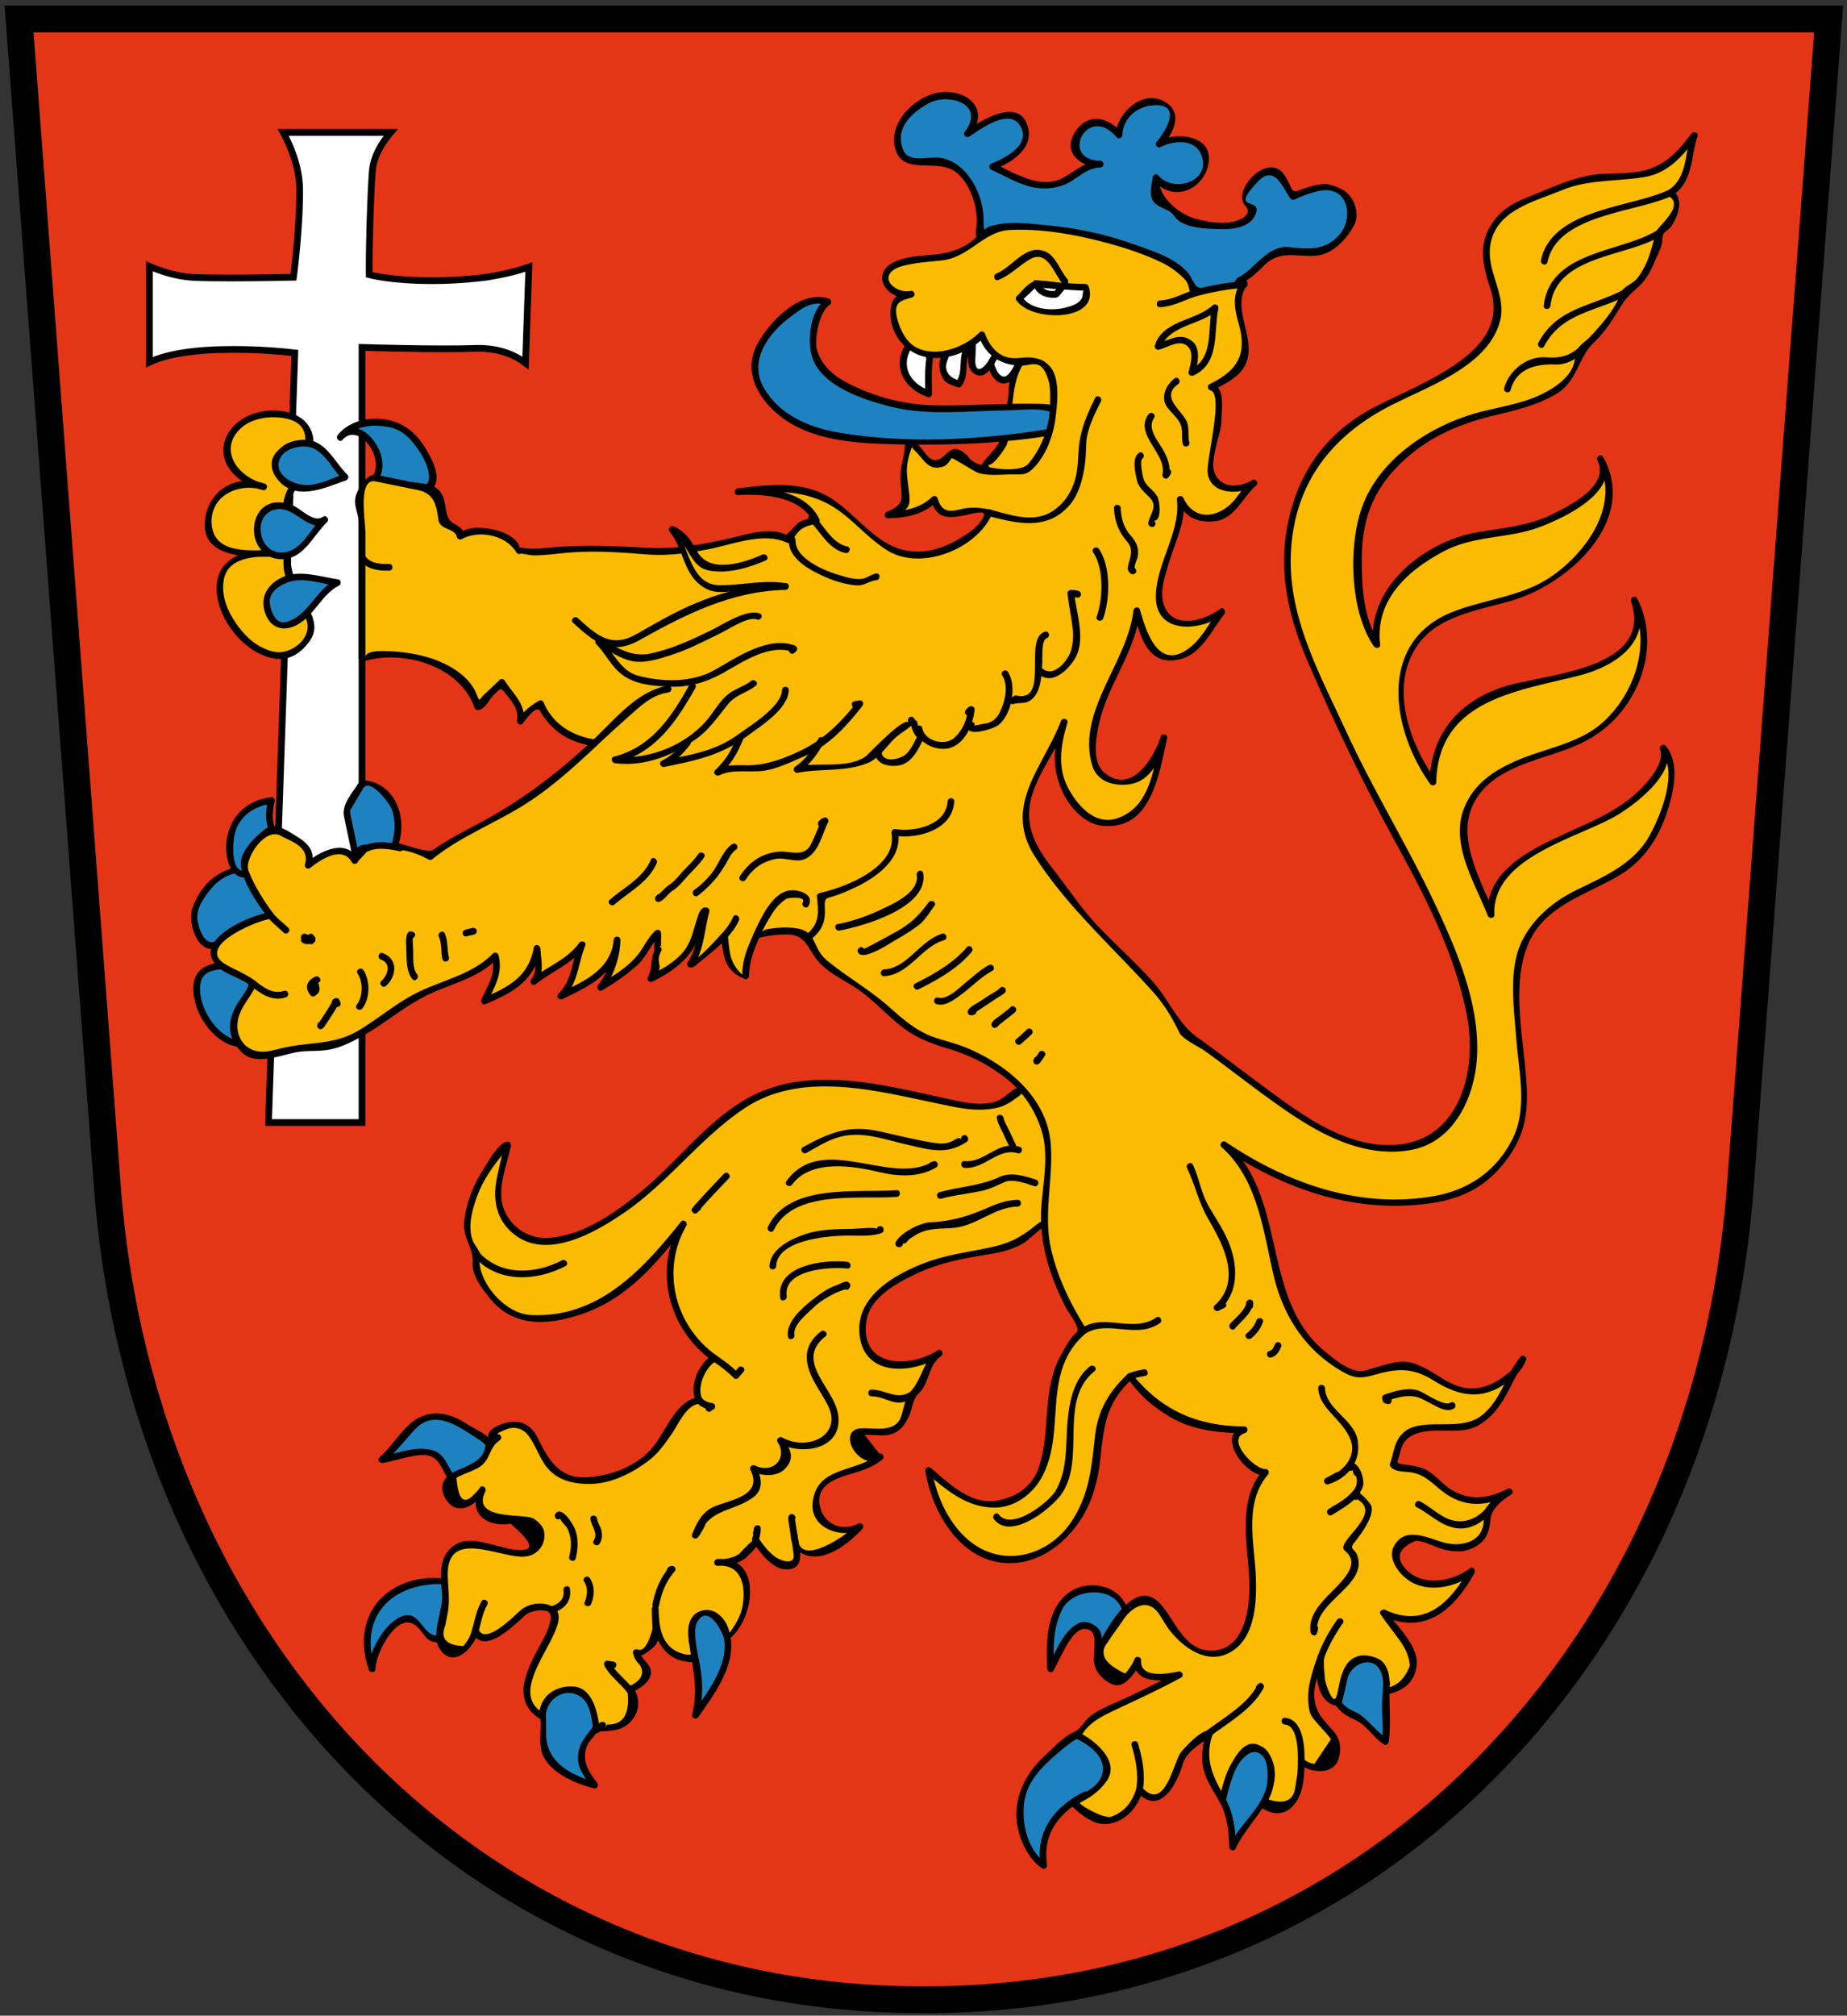 <svg xmlns="http://www.w3.org/2000/svg" width="434" height="473.5" xml:space="preserve"><rect width="100%" height="100%" fill="#333333" stroke="none"/><path d="M217.649 469.763c105.39 0 183.118-83.088 191.27-190.824L429.678 4.463H4.479L25.236 278.94c8.153 107.736 85.88 190.824 191.27 190.824h1.143z" style="fill:#e53517;stroke:#000;stroke-width:6.308"/><path d="m63.089 263.697 6.185-180.795-2.066-.222c-.23-.024-5.668-.6-12.351-.6-8.89 0-15.501 1.01-19.758 3.01V62.554c2.604 1.115 6.419 2.418 10.37 2.61 1.945.093 4.816.141 8.532.141 6.289 0 12.949-.138 13.015-.14l1.937-.04.235-1.924c.055-.45 1.346-11.127 1.216-18.984-.083-5.063-2.162-9.956-3.85-13.115H91.81c-2.025 2.353-4.054 5.564-4.328 9.188-.425 5.614-.783 17.328-.727 24.24 0 0 4.894 1.408 15.015 1.408 6.297 0 12.128-.772 12.195-.777l.098-.007.097-.014c1.788-.276 6.47-1.08 10.11-2.419l-.786 22.553c-2.508-1.928-6.204-3.445-11.031-3.445-.222 0-.445.004-.671.013-8.893.327-26.718-.23-26.718-.23V263.7H63.089z" style="fill:#fff;stroke:#000;stroke-width:1.577"/><path d="M159.47 287.491c2.957-4.321 10.689-4.321 14.782-2.047 3.639 2.047 11.612 14.363 3.652 14.59-3.639.227-6.608-3.447-10.702-2.31 5.459-5.002-3.866-15.464-7.732-10.233z" style="fill:#1f82c0" transform="translate(-79.537 -184.734)"/><path d="M80.49 103.314c2.632-3.367 7.095-3.755 11.025-2.959 3.429.694 5.468 3.247 7.27 6.044 1.953 3.026 4.134 9.03-1.98 7.97-3.462-.6-5.63-2.842-9.35-2.139l.768 1.318c5.329-5.572-3.554-17.496-8.848-11.349-.66.767.45 1.887 1.116 1.115 3.857-4.479 10.59 4.963 6.617 9.12-.573.598.009 1.46.767 1.317 3.903-.737 9.81 4.758 13.432 1.424 2.596-2.39.63-6.4-.761-8.909-1.981-3.569-4.614-6.37-8.612-7.432-4.32-1.146-9.705-.288-12.56 3.365-.617.792.49 1.916 1.117 1.115z"/><path d="M337.408 573.911c-.683-2.047 1.499-4.415-.775-6.462-4.775-4.094-8.643 6.596-10.234 9.324-.228-5.003-.228-13.19 3.866-16.602 4.776-4.094 11.826-2.502 13.873 3.411l.653 4.688-3.889 4.883-2.908.993-.586-.235z" style="fill:#1f82c0" transform="translate(-79.537 -184.734)"/><path d="M258.632 388.967c-.372-2.402 1.31-5.128-1.138-6.933-1.22-.898-2.737-1.43-4.187-.654-3.776 2.024-5.18 6.74-7.127 10.261l1.469.398c-.196-4.78-.274-9.962 2.11-14.262 2.773-4.999 13.152-5.376 14.099 1.412l.567 4.068c.134.962.525-.599.022.032l-1.473 1.85c-1.133 1.422-2.733 4.145-4.895 3.276-.944-.379-1.351 1.147-.42 1.521 3.229 1.296 5.683-2.745 7.272-4.74 2.03-2.55.769-6.669-.967-9.219-2.825-4.148-9.193-4.673-13.024-1.698-5.25 4.075-5.117 11.723-4.87 17.76.03.756 1.075 1.11 1.47.397 1.205-2.178 2.173-4.46 3.49-6.579 1.047-1.682 2.792-4.044 5.073-2.899 1.804.906.743 4.735 1.005 6.428.158 1.003 1.677.576 1.524-.419z"/><path d="M334.586 606.339c-6.596 3.185-11.371 8.643-9.779 16.603-2.729-1.365-4.094-5.459-5.003-8.188-3.185-10.689 5.685-17.512 13.19-22.97h11.599l-1.333 10.543-3.668 6.446-5.006-2.434z" style="fill:#1f82c0" transform="translate(-79.537 -184.734)"/><path d="M254.65 420.924c-7.047 3.621-11.393 9.345-10.141 17.493l1.159-.89c-4.615-3.034-5.958-10.66-4.731-15.572 1.152-4.615 5.22-8.167 8.733-11.063 3.135-2.583 3.919-3.054 7.686-3.054h7.303c.19 0-.33-1.27-.514.185l-.544 4.3c-.202 1.598-.274 4.372-.83 5.35l-3.324 5.843c.98-.08 1.105-.235.375-.464l-1.456-.708-2.918-1.419c-.911-.443-1.711.917-.797 1.361l5.006 2.435c.383.187.855.111 1.079-.282 1.135-1.994 3.502-4.677 3.79-6.963.44-3.475.88-6.95 1.318-10.425.055-.428-.4-.788-.788-.788H254.92c-3.627 0-6.964 3.9-9.484 6.236-3.816 3.535-6.371 7.927-6.624 13.17-.22 4.534 2.199 10.683 6.059 13.22.643.422 1.254-.27 1.159-.89-1.148-7.467 3.093-12.464 9.417-15.713.904-.465.106-1.826-.797-1.362z"/><path d="M219.736 590.419c-.227.228-.455.455-.455.683-4.776 4.32-3.639 8.642 0 12.963-4.321-.91-8.642-3.185-11.144-7.05-1.82-2.957-.683-5.913-.91-9.098l-1.43-5.147 8.252-5.673 6.596 3.032.455 6.847-1.364 3.443z" style="fill:#1f82c0" transform="translate(-79.537 -184.734)"/><path d="M139.519 405.287c-1.801 2.705-3.601 4.127-3.718 7.562-.09 2.632 1.872 5.102 3.386 7.04l.767-1.319c-5.416-1.334-11.371-4.388-11.617-10.753-.1-2.568.2-4.532-.482-6.99l-.653-2.35c-.222-.8-.94.513.219-.284l5.577-3.833 1.56-1.072c.254-.175-.596-.315.763.31l3.409 1.567c.862.396 1.657 1.213 1.603.39.256 3.854.525 6.343-.893 9.921-.375.947 1.15 1.354 1.52.42 1.519-3.829 1.215-6.348.939-10.5-.017-.26-.133-.562-.391-.68-1.22-.562-6.181-3.865-7.392-3.033l-8.252 5.673c-.294.202-.462.53-.362.891l1.249 4.497c.726 2.615-.163 5.544.407 8.27 1.068 5.106 8.004 8.001 12.378 9.08.826.202 1.233-.723.767-1.319-2.26-2.892-3.881-5.55-2.06-9.415-.272.578 2.178-2.585 2.638-3.274.565-.852-.802-1.64-1.362-.799z"/><path d="M182.439 569.723c-3.411.683-3.411-5.685-7.96-4.548-5.003 1.364-5.913 7.505-7.505 11.371v.228c-1.137-2.957-1.82-5.686-1.137-8.87 2.047-9.552 10.006-11.825 18.194-11.825l5.696 1.264-2.218 13.105-5.07-.725z" style="fill:#1f82c0" transform="translate(-79.537 -184.734)"/><path d="M102.902 384.201c-4.006.214-4.146-7.086-9.442-4.044-3.444 1.98-6.812 7.876-6.812 11.883l1.549-.21c-3.104-8.623.41-16.562 9.353-18.976 2.45-.662 5.458-1.032 7.965-.477l2.46.546c1.84.408 1.25.684 1.44-.438l-1.764 10.421-.317 1.872c-.204 1.206 1.082.21.208.084-1.477-.21-2.954-.422-4.431-.634-.994-.142-1.422 1.378-.42 1.521 1.69.241 3.38.482 5.07.725.39.056.893-.09.97-.55l2.219-13.106c.069-.406-.101-.87-.551-.97-5.647-1.254-11.212-2.048-16.7.652-7.737 3.807-9.821 11.975-7.022 19.75.292.811 1.549.718 1.549-.21 0-3.665 5.344-14.254 9.842-9.852 1.639 1.604 2.18 3.73 4.834 3.588 1.01-.053 1.017-1.63 0-1.575z"/><path d="M185.396 531.516c-1.365-1.592-1.592-5.003-5.686-5.686-3.411-.455-7.05 1.365-10.461 1.819 2.956-2.274 4.776-5.231 7.277-7.732 6.595-6.14 12.281.683 17.967 3.412l5.046 8.187-11.051 1.055-3.092-1.055z" style="fill:#1f82c0" transform="translate(-79.537 -184.734)"/><path d="M106.539 346.383c-1.361-1.957-2.172-4.95-4.793-5.673-4.21-1.157-8.114.695-12.244 1.444.255.44.51.88.767 1.318 2.735-2.305 4.833-5.144 7.277-7.732 4.695-4.972 10.452-.444 14.735 2.266 3.37 2.133 4.923 5.74 7.04 9.174.227-.396.454-.79.68-1.187-4.762.454-9.375 1.582-13.933.027-.965-.329-1.376 1.194-.42 1.521 4.76 1.623 9.373.503 14.354.027.566-.054 1.02-.637.68-1.187l-4.16-6.75c-1.574-2.554-4.362-3.586-6.888-5.18-3.27-2.067-6.527-3.195-10.263-1.836-4.24 1.543-6.864 6.915-10.217 9.74-.662.558.068 1.445.767 1.318 2.955-.537 5.775-1.56 8.777-1.857 4.36-.434 4.809 2.96 6.479 5.361.577.831 1.945.044 1.362-.794z"/><path d="M172.206 383.464c2.046-4.776.59-14.682-7.557-14.682l-3.765 6.334 2.856 13.682 8.917-1.237-.292-4.043" style="fill:#1f82c0" transform="translate(-79.537 -184.734)"/><path d="M93.429 198.94c2.545-6.646-.501-15.295-8.317-15.68-.275-.014-.544.16-.681.391-1.485 2.5-4.211 5.187-3.587 8.175l2.599 12.448c.096.46.567.607.97.551l8.917-1.237c.325-.045.602-.447.579-.76l-.292-4.043c-.073-1.008-1.65-1.015-1.577 0l.199 2.764c.117 1.623.926.483-.064.621l-6.934.962c-1.785.248-.41.098-.323.51l-.432-2.068c-.5-2.386-.997-4.773-1.495-7.16l-.627-3.006c-.164-.783.053-1.283-.282-.719l3.265-5.494c1.543-2.597 6.132 3.345 6.733 4.985.967 2.637.82 5.747-.173 8.342-.363.95 1.162 1.358 1.522.418z"/><path d="M135.59 429.858c-7.05-.455-15.465-17.057-4.776-18.194l8.367-.274 5.733 9.234-5.396 6.208-3.928 3.026z" style="fill:#1f82c0" transform="translate(-79.537 -184.734)"/><path d="M56.053 244.336c-5.336-.636-9.972-8.542-8.89-13.552.657-3.037 4.053-3.063 6.505-3.144l4.23-.139c.475-.016.95-.03 1.425-.047.718-.023-.535-.68-.238-.204a9485.06 9485.06 0 0 1 5.15 8.296c.747 1.202.812-.477.139.297-2.828 3.254-5.325 5.983-8.72 8.6-.793.611-.01 1.982.796 1.361 3.686-2.84 6.419-5.832 9.484-9.357.229-.264.319-.64.123-.956l-5.733-9.234c-.144-.232-.4-.4-.681-.39-4.49.146-13.351-1.168-14.145 5.242-.736 5.945 4.332 14.062 10.554 14.802 1.01.122.998-1.457 0-1.575z"/><path d="M130.814 406.434c-3.184 2.274-5.913-3.639-5.686-6.368.455-4.548 4.776-9.779 9.097-10.916l3.204-.352 6.834 11.961-10.189 5.759-3.26-.084z" style="fill:#1f82c0" transform="translate(-79.537 -184.734)"/><path d="M50.879 221.02c-2.92 1.584-4.305-3.327-4.503-5.059-.318-2.765 1.922-5.745 3.619-7.646 1.559-1.746 3.632-2.994 5.955-3.249l1.766-.194c-.36.04-.667-.695-.27 0l6.6 11.551.284-1.079-6.73 3.803c-2.843 1.608-3.221 1.844-6.321 1.764-1.018-.026-1.015 1.551 0 1.577 2.75.071 3.59.015 5.916-1.299l7.932-4.483c.376-.213.494-.71.283-1.079l-6.834-11.96c-.126-.222-.415-.42-.681-.392-6.127.672-10.435 3.89-12.641 9.87-1.367 3.705 1.399 11.964 6.423 9.235.892-.485.096-1.846-.798-1.36z"/><path d="M144.914 380.735c-2.274-.228-2.274-6.141-1.592-7.96-5.458.455-9.097 4.093-9.779 9.551-.455 2.502.682 8.643 3.866 7.732" style="fill:#1f82c0" transform="translate(-79.537 -184.734)"/><path d="M65.587 195.241c-2.114-.617-1.485-5.517-1.041-6.99.135-.449-.25-1.059-.76-.998-5.804.695-9.802 4.478-10.568 10.34-.41 3.13.579 9.17 4.864 8.493 1.002-.158.576-1.678-.42-1.52-3.617.571-2.932-6.903-2.534-8.612.976-4.186 4.58-6.636 8.657-7.124l-.76-.998c-.751 2.493-1.086 7.988 2.143 8.93.978.285 1.393-1.237.419-1.52z"/><path d="M311.162 294.541c-1.138 0 1.137-1.592 2.047-2.729.909-1.364 2.273-2.046 2.273-3.866l1.592-8.87c-.909-1.819.683-7.05 2.275-9.097l1.863-3.788 9.111 2.26-.514 10.807-3.795 15.283s-5.43 4.688-5.682 4.909c-.252.221-9.483-.626-9.483-.626l.313-4.283z" style="fill:#fabb00" transform="translate(-79.537 -184.734)"/><path d="M232.024 109.126c1.227.688 3.798-3.398 4.375-4.337.539-.875.593-2.959.77-3.954.77-4.287.645-9.54 2.29-13.428.688-1.624 1.744-3.207 2.528-4.8.434-.882-.945-.495.427-.154l3.153.782 4.894 1.214c-.793-.197-.46-.792-.534.782l-.162 3.414c-.34 7.133-2.236 13.663-3.972 20.652-.11.445-2.231 1.99-2.997 2.651-1.978 1.708-2.295 2.062-4.875 1.896-2.034-.13-4.065-.314-6.096-.495-.636-.127-.538.041.294.505l.105-1.448.188-2.598c.074-1.015-1.503-1.008-1.576 0l-.312 4.283c-.033.457.386.752.788.79 2.369.215 8.313 1.895 10.23.23 2.876-2.5 5.378-3.818 6.288-7.48l3.202-12.896c.839-3.379.376-7.53.54-11.016.018-.34-.25-.679-.577-.76l-9.111-2.26c-.325-.08-.733.042-.891.362-.927 1.883-1.933 3.7-2.897 5.551-1.385 2.657-.882 5.074-1.344 7.651l-1.381 7.693c-.6 3.341-3.155 4.667-4.74 7.28a.794.794 0 0 0 .283 1.078l.31.174c.89.498 1.686-.865.8-1.362z"/><path d="M326.021 286.306c-8.188 1.365-16.905 2.095-24.865 2.095-12.963-.228-35.479 1.365-42.756-12.054-3.867-7.05.682-13.873 6.595-17.966 1.819-1.365 6.141-4.776 8.415-2.957l.683.228c-1.138.228-2.729 4.776-3.184 6.368-1.592 6.368 1.819 10.234 7.05 13.191 11.144 6.141 21.151 5.913 33.205 5.23 5.23-.227 10.86-.024 15.863-.024l2.785 2.303-1.747 3.391-2.044.195z" style="fill:#1f82c0" transform="translate(-79.537 -184.734)"/><path d="M246.274 100.811c-15.742 2.525-33.332 3.521-49.174.806-6.987-1.198-13.84-4.065-17.557-10.402-3.845-6.554 1.182-13.1 6.312-16.887 2.71-2 4.99-3.816 8.49-2.65l-.188-1.44c-3.806 2.34-4.51 9.804-3.344 13.585 2.135 6.923 12.16 10.075 18.28 11.65 9.096 2.341 18.61.98 27.857.915 3.992-.028 8.918-1.027 12.044 1.558.5.621.657.584.469-.107l-1.164 2.261c-.443.86-.401.548-1.815.684-1.003.096-1.013 1.674 0 1.577 3.13-.299 2.98-1.083 4.47-3.977.152-.294.157-.724-.122-.956-3.285-2.717-3.931-2.523-8.517-2.578-7.402-.089-14.782.491-22.18.38-7.558-.114-14.634-1.916-21.316-5.435-3.143-1.655-5.762-4.048-6.83-7.506-.74-2.4.486-9.167 2.964-10.69.6-.37.457-1.227-.188-1.442-6.704-2.235-14.102 5.411-16.953 10.966-3.901 7.604 2.175 15.147 8.58 18.683 7.493 4.135 16.973 4.418 25.309 4.58 11.742.23 23.379-.19 34.994-2.054 1-.16.574-1.68-.421-1.52z"/><path d="M370.766 250.671c3.499-1.369 5.173-5.021 8.52-6.542 3.348-1.521 6.39.608 9.737-.152 3.194-.608 6.846-3.956 8.062-6.846 1.217-3.195-.608-6.542-3.651-7.759-3.347-1.521-6.846.152-10.04 1.521-2.587-3.042-2.587-8.824-8.063-4.716-1.369 1.065-3.651 3.347-3.043 5.477.456 1.825 2.586 1.673 1.217 3.803-1.825 2.739-7.454 2.434-10.04 2.13-1.675-.152-3.044-.761-4.717-1.065-2.891-.761-1.826-.761-3.65-2.89-1.065-1.37-2.892-.913-3.956-2.13-.913-1.217 0-3.651 0-5.021 3.347 4.869 10.802 2.739 11.562-3.347.761-6.238-6.998-6.846-10.802-4.564 2.89-2.891 5.477-8.367-.457-9.737-4.107-.913-9.279 3.347-8.976 7.607-7.607-10.041-16.735 7.15-4.412 6.846-2.13-.152-3.65.76-5.325 1.978-7.302 5.781-12.322 1.978-19.929-1.369 1.825-.761 3.651-1.521 5.173-2.738 2.738-2.435 4.107-7.759-.457-8.976-3.651-1.217-7.759 2.13-10.649 3.956 4.564-5.021.305-9.737-5.781-8.976-4.868.608-10.649 5.172-10.649 10.345 0 7.15 5.629 4.868 10.042 5.172 6.237.304 10.497 10.954 9.128 16.431l2.008 5.12h26.188l9.592 12.787 20.223-1.196 3.145-5.149z" style="fill:#1f82c0" transform="translate(-79.537 -184.734)"/><path d="M291.627 66.618c2.179-1.08 3.717-2.584 5.435-4.288 3.799-3.766 7.896-1.833 12.424-2.298 3.798-.39 7.117-4.072 8.743-7.236 1.372-2.669-.1-6.816-2.71-8.192-1.613-.85-3.325-1.603-5.212-1.31-1.805.278-3.34.75-5.04 1.413-1.641.641-1.67-.293-2.311-1.542-1.205-2.346-2.186-4.207-5.054-3.769-2.856.437-6.745 4.708-5.913 7.735.12.437.323.908.637 1.24 1.752 1.858-.91 3.2-2.446 3.614-2.864.773-6.396.168-9.166-.578-3.992-1.075-9.097-5.25-8.622-9.658l-1.346.558c4.31 5.268 11.593 2.593 12.88-3.695 1.433-6.994-7.64-7.68-11.96-5.454l.956 1.238c2.872-3.1 5.3-8.03.605-10.589-5.217-2.844-11.177 2.896-11.384 7.902l1.346-.558c-3.19-3.84-7.996-4.698-10.92-.069-3.032 4.805 1.484 8.174 5.95 8.261v-1.577c-3.521.173-5.561 2.2-8.534 3.91-5.302 3.051-11.535-1.03-16.321-3.194v1.361c4.289-1.816 9.808-5.298 7.58-10.834-2.483-6.177-11.388-.197-14.311 1.714l1.079 1.08c4.436-5.748.026-10.51-6.462-10.164-5.764.308-12.636 6.592-11.326 12.736 1.586 7.437 10.088 2.394 14.608 6.235 3.518 2.99 5.313 9.104 4.478 13.557-.282 1.505 1.457 4.134 2.008 5.54.13.331.382.578.76.578H257.142c1.589 0 .33-.542.857.16l7.208 9.608c.837 1.116 1.61 3.081 3.184 2.988l11.043-.653c2.883-.17 5.766-.34 8.648-.512 1.49-.088 3.132-4.402 3.827-5.539.532-.87-.832-1.662-1.361-.796l-3.06 5.004c.346-.564.344-.232-.814-.163l-3.547.21-15.206.9c.792-.048.34.021-.456-1.04l-2.532-3.377a32178.36 32178.36 0 0 1-5.273-7.03c-1.658-2.21-4.427-1.338-7.048-1.338h-19.798c-1.257 0 .098.758-.227-.067-1.081-2.757-1.463-4.309-1.484-7.184-.04-5.546-3.43-12.41-8.98-14.139-4.116-1.282-10.012 2.418-10.431-4.544-.236-3.934 3.54-6.884 6.54-8.519 4.6-2.506 13.51.156 8.42 6.751-.49.637.449 1.491 1.08 1.08 2.908-1.903 10.126-7.3 12.336-1.807 1.694 4.213-4.34 6.992-7.2 8.204-.524.223-.506 1.132 0 1.361 3.452 1.56 7.256 3.937 11.102 4.33 1.915.194 3.438.047 5.29-.482 3.51-1.003 5.313-4.154 9.262-4.348 1.012-.05 1.02-1.557 0-1.577-9.762-.19-2.9-13.63 3.854-5.5.469.564 1.32.07 1.346-.558.162-3.896 3.297-6.593 7.046-6.943 7.8-.728 2.356 7.095 1.04 8.515-.617.668.158 1.65.957 1.238 2.979-1.534 8.002-2.015 9.522 1.892 2.43 6.242-6.616 9.07-10.124 4.781-.486-.595-1.281-.042-1.346.558-.187 1.73-.855 3.775.107 5.418 1.053 1.797 3.786 1.705 5.07 3.657 1.9 2.891 7.757 2.915 10.897 3.01 3.006.092 7.338-.516 8.279-3.938.977-3.548-6.265-.133.28-7.12 4.039-4.312 5.828 1.21 7.726 3.783.28.38.649.467 1.079.283a26.316 26.316 0 0 1 4.774-1.765c7.75-2.318 9.24 5.932 5.718 10.04-3.223 3.757-7.327 3.454-11.73 2.944-5.227-.604-8.11 5.174-12.187 7.196-.91.451-.11 1.811.798 1.361z"/><path d="M319.35 269.524c-.91 1.364-2.502 6.14-5.459 3.866-.682-.455-1.47-2.729-1.47-3.412l3.062-6.481 3.47 2.623.397 3.404z" style="fill:#fff" transform="translate(-79.537 -184.734)"/><path d="M239.132 84.392c-.775 1.245-1.277 2.63-2.346 3.674-1.026 1.002-2.097-.064-2.563-1.009-.178-.36-.655-1.42-.561-1.622l2.964-6.274-1.08.283 3.186 2.407c.503.38-.038.11-.1-.408.043.355.084.711.126 1.066l.267 2.281c.116.998 1.694 1.01 1.576 0-.116-1.002.096-3.417-.787-4.084l-3.47-2.623c-.323-.244-.911-.074-1.08.283l-2.168 4.592c-.812 1.72-1.198 2.388-.493 4.288.629 1.695 2.29 3.47 4.277 2.592 1.91-.845 2.588-3.002 3.613-4.649.539-.866-.825-1.657-1.361-.797z"/><path d="M313.566 268.16c-.683.682-2.177 4.776-4.451 3.866-1.593-.682-1.138-2.791-1.138-3.866 0-1.137 0-2.274.228-2.957l-.287-3.815 5.248-1.554.4 3.249v5.077z" style="fill:#fff" transform="translate(-79.537 -184.734)"/><path d="M233.472 82.868c-.523.637-.896 1.38-1.33 2.077-.355.573-2.598 3.455-2.963.311-.07-.598.03-1.23.05-1.83.08-2.333.117-4.435-.06-6.77l-.578.76 5.248-1.555-.998-.76c.346 2.81.4 5.49.4 8.326 0 1.017 1.576 1.017 1.576 0 0-2.835-.054-5.516-.4-8.326-.06-.49-.46-.92-.998-.76l-5.248 1.554c-.317.094-.604.41-.578.76.1 1.327.474 2.893.184 4.195-.312 1.397-.578 4.402.118 5.774.61 1.202 2.02 2.034 3.353 1.362 1.722-.87 2.193-2.606 3.34-4.002.639-.78-.471-1.903-1.116-1.116z"/><path d="M307.068 266.34c-2.048 2.274 0 6.141-2.274 8.642-.455-.228-1.819-.682-2.274-.91-1.819-1.592-1.819-4.321-.682-6.368l.303-4.207 4.168-.485.759 3.328z" style="fill:#fff" transform="translate(-79.537 -184.734)"/><path d="M226.85 81.208c-1.954 2.598-.297 6.082-2.273 8.642l1.079-.283c-1.37-.597-2.662-.947-3.208-2.539-.563-1.64.54-2.642.646-4.12l.298-4.146-.788.79 4.168-.486-.761-.579.76 3.328c.227.991 1.747.571 1.52-.419l-.76-3.328c-.07-.31-.428-.618-.76-.579l-4.168.485c-.452.053-.755.32-.788.79l-.184 2.55c-.091 1.26-.44 2.022-.755 3.236-.373 1.445-.053 2.92.608 4.215.704 1.378 2.077 1.598 3.373 2.163.436.19.792.09 1.079-.283 2.017-2.61.38-6.124 2.274-8.642.614-.812-.756-1.597-1.36-.795z"/><path d="M297.971 269.069c-.455 2.502-.228 5.231-.228 8.188-4.776-1.592-7.732-5.913-5.003-10.689l2.094-3.696 2.434 1.342.703 4.855z" style="fill:#fff" transform="translate(-79.537 -184.734)"/><path d="M217.674 84.126c-.413 2.794-.278 5.582-.256 8.397l.998-.76c-4.205-1.568-6.745-5.184-4.532-9.53.64-1.259 1.398-2.469 2.094-3.697l-1.08.283 1.665.917c.995.548.37-.303.503.61l.608 4.2c.146 1.002 1.665.574 1.52-.42l-.69-4.774c-.132-.909-2.126-1.519-2.808-1.895-.372-.206-.863-.098-1.08.283-1.207 2.132-3.146 4.648-3.22 7.186-.124 4.223 2.874 6.968 6.602 8.358.485.181 1.002-.28.998-.76-.021-2.664-.192-5.332.199-7.978.146-.995-1.373-1.424-1.521-.42z"/><path d="m338.619 463.473-9.369-22.699h-9.901c-7.05 7.05-15.238 2.729-23.88 1.592-9.097-1.364-18.421-4.094-27.518-2.956-12.281 1.364-19.786 9.097-27.973 17.512-7.278 7.05-18.649 17.057-29.11 19.104-5.003 1.137-11.372-1.137-13.418-6.141-2.047-5.003.455-11.144 1.364-16.147h-.228c-6.744 6.918-12.7 19.226-6.868 25.928-2 4.547 5.966 13.371 9.597 14.326 12.281 2.729 25.927-5.685 33.204-14.555 1.871-2.432 3.71-4.82 5.599-7.159-5.241 8.379-3.504 21.922 3.271 28.31 1.221 1.221 2.623 2.214 4.045 3.203l-.406.208c-1.815 1.452-5.367 6.958-3.148 9.701l-.719.079c-2.047-.229-2.957 2.047-3.866 3.411-2.957 4.548-5.458 8.869-10.007 11.599-4.094 2.502-9.325 4.32-14.101 3.638-5.913-.682-7.732-5.003-10.006-9.551-1.365-2.502-2.502-3.867-5.686-3.412-1.592 0-7.505 3.185-2.957 2.956-.614.419-1.364.911-1.592.911-.455.227-.91 2.956-1.137 3.638-.91 1.138-2.502 2.047-3.866 2.729-2.729 1.364-7.05 1.819-5.23 6.141 1.819 4.548 6.14 1.819 8.187-1.137l-.227.454c-1.592 2.957-.228 6.596 3.411 7.051 2.729.227 5.23-1.365 7.959-.228 4.094 2.047 3.412 6.367-.682 7.505-5.458 1.364-15.465-6.141-18.648 1.364-1.365 2.729-.455 7.05-.455 10.007 0 2.956-1.592 6.823-1.137 9.552.682 3.866 4.549 3.639 6.596.683.708-.944 1.144-2.052 1.486-3.219l.045-.156c1.585 5.664 10.522-3.675 11.432-4.357 3.866-2.274 8.87-1.365 6.595 3.866-1.592 4.093-4.321 7.277-5.458 11.599-.91 3.184-.682 7.505 3.184 9.097v-.683c.455-2.956 2.047-4.775 4.776-5.458 6.141-1.137 7.278 4.549 7.96 9.325.455-.455.91-.683 1.365-1.138l-.227.683c2.956 0 5.913-.228 7.277-3.412 1.103-2.306.481-4.038-.733-5.604l-.001-.001c.455 0 3.919-2.127 4.374-3.72.455-2.047-2.502-2.729-2.729-5.003.228.683 3.866-1.593 4.321-2.957.598-1.793-.025-4.98.116-7.272 0 2.273.127 5.982 1.718 8.256 1.456 2.288 5.746 3.748 7.687 3.46-1.017-4.831-2.097-11.753 3.669-10.355 2.578.429 3.298 3.098 3.783 5.11l.765-.562c3.184-1.819 5.913-10.461 2.274-15.01-1.078-1.438-3.411-2.169-5.251-1.82 4.04.301 7.684-1.989 8.909-5.42l-.019-.037c1.137 2.046 7.05 9.324 9.779 5.003.228-.341-.227-3.18-.653-5.766v.001c1.923 8.622 12.251 1.443 15.436-2.195-5.458 3.412-12.281-2.274-9.779-8.188 2.501-5.686 10.234-4.094 14.555-8.188-3.184 1.82-6.823-1.137-6.368-4.775.683-2.501 7.505 0 10.007-1.819 2.501-1.819 2.939-5.278 3.849-8.007.081-.058.163-.117.245-.181 3.184-2.502 2.729-7.732 6.141-9.552-5.004 3.411-13.873 5.458-17.057-1.592-5.458-12.281 12.736-19.104 20.922-21.15 5.004-1.138 10.689-1.138 15.238-3.639 1.364-.683 5.913-5.004 6.14-4.094l13.129-8.687zm-81.566 82.863a7.54 7.54 0 0 0 .437-2.539c-.228.455 0 .682-.228 1.137m8.899.602c-.427-2.589-.826-4.924-.484-4.241m-22.822-72.31c.188-.218.368-.441.558-.659l.1.091c-.226.182-.443.374-.658.568z" style="fill:#fabb00" transform="translate(-79.537 -184.734)"/><path d="m259.843 278.53-9.37-22.7c-.136-.33-.376-.578-.76-.578h-9.42c-2.188 0-3.78 2.48-5.848 3.306-3.831 1.528-8.44.284-12.288-.544-13.556-2.919-29.267-7.147-42.687-1.83-11.446 4.532-19.227 15.753-28.457 23.417-6.12 5.08-13.867 10.625-22.07 11.187-4.941.34-9.301-2.773-10.755-7.379-1.371-4.346.967-9.902 1.848-14.195.102-.497-.222-.998-.76-.998-2.147 0-5.021 5.444-6.027 7.03-2.288 3.607-3.773 7.694-4.198 11.94-.35 3.486 2.293 6.253 2.024 9.402-.258 3.022 2.249 6.175 3.99 8.356 5.614 7.03 13.903 6.405 21.819 3.684 10.75-3.697 17.426-11.998 24.254-20.527l-1.238-.956c-6.505 11.32-2.754 25.257 7.599 32.592v-1.36c-3.45 1.766-5.742 7.561-3.837 10.987.227-.396.454-.79.68-1.187-5.694.626-7.983 8.653-11.54 12.47-3.843 4.125-10.044 6.282-15.545 6.394-6.094.123-8.6-4.602-10.932-9.298-2.022-4.07-5.604-4.61-9.504-2.748-2.535 1.21-3.13 3.421.18 3.48l-.397-1.47c-.847.551-1.591.774-2.146 1.594-.325.48-.443 1.382-.578 1.916-.493 1.955-2.207 2.871-3.872 3.77-2.381 1.282-5.178 1.503-6.01 4.443-.555 1.962 1.236 4.93 3.15 5.456 2.75.756 5.268-1.722 6.772-3.658l-1.238-.956c-2.944 5.89 1.672 9.288 7.269 8.354 5.082 4.324 5.753 6.392 2.012 6.202-1.347.026-2.801-.423-4.103-.744-1.893-.468-3.746-.993-5.673-1.307-2.825-.459-5.227.165-7.011 2.42-2.211 2.792-1.517 7.046-1.29 10.285.239 3.417-2.68 9.2-.645 12.431 3.222 5.118 8.102-.097 9.229-4.02h-1.521c2.377 6.045 9.68-1.192 12.25-3.569 1.255-1.16 3.28-1.512 4.919-1.259 3.167.488-.488 6.771-1.19 8.058-1.525 2.8-2.933 5.428-3.667 8.557-.87 3.701.506 7.104 3.804 8.89.52.281 1.187-.069 1.187-.682 0-4.233 4.94-7.283 8.553-4.307 1.992 1.641 2.276 5.322 2.634 7.701.097.644.918.681 1.318.348l1.365-1.138-1.318-.768-.227.683c-.162.485.267 1.007.76.998 3.505-.06 6.148-.619 7.958-3.802 1.039-1.827.937-5.38-1.018-6.684l-.188 1.441c1.498-.508 3.738-1.916 4.483-3.375 1.482-2.9-1.483-3.696-2.288-6.318l-1.158.891c1.547.661 3.122-.858 4.26-1.778 2.542-2.05 1.347-6.379 1.364-9.132h-1.577c.072 6.51 2.583 12.761 10.194 12.504.537-.018.864-.487.76-.998-.427-2.102-.771-4.185-.77-6.334-.155-2.024 1.002-3.04 3.47-3.05 2.3.355 2.78 2.804 3.232 4.56.117.455.745.773 1.158.47 6.127-4.504 8.17-19.636-2.61-18.86-1.003.07-1.027 1.58 0 1.575 2.508-.01 5.312-.459 7.175-2.349.882-.896 3.103-2.88 2.396-4.295l-1.361.797c1.505 2.47 4.532 6.551 7.749 6.694 4.926.221 3.318-4.99 2.819-8.065-.146-.896-1.55-.656-1.55.21 0 3.163 3.048 4.923 5.787 4.833 4.104-.134 8.344-3.607 10.996-6.47.622-.672-.157-1.639-.956-1.238-4.225 2.118-8.71-.243-9.125-5.013-.366-4.2 4.1-5.693 7.109-6.587 2.859-.85 5.419-1.62 7.748-3.537.598-.492-.042-1.599-.767-1.318a7511.172 7511.172 0 0 1-3.481-4.419c.74-.007 1.482.011 2.222.052 1.15.045 2.45.182 3.587-.087 2.294-.54 3.433-1.963 4.48-4.038 1.036-2.052.875-4.182 2.545-5.798 2.529-2.448 2.036-6.433 5.128-8.603.819-.575.072-1.914-.797-1.36-6.733 4.284-18.28 4.035-16.732-6.864.81-5.699 7.49-9.176 12.13-11.322 5.416-2.504 11.025-3.474 16.865-4.424 2.815-.458 5.684-1.21 8.135-2.715.849-.52 4.519-4.004 4.846-3.789a.778.778 0 0 0 .797 0l13.13-8.686c.845-.558.056-1.925-.796-1.36l-7.384 4.883-4.774 3.158c-1.502.994.073.088-.974.438-1.065.357-1.931 1.084-2.802 1.777-2.834 2.258-5.444 3.635-9.036 4.476-5.658 1.325-11.122 1.83-16.59 3.945-6.96 2.692-15.826 7.735-15.19 16.355.782 10.57 12.52 9.721 19.173 5.487l-.797-1.36c-3.475 2.437-3.606 6.916-6.545 9.854-1.141 1.141-1.544 4.815-2.274 6.261-1.661 3.29-6.523 2.004-9.308 2.215-5.444.415-.992 9.708 4.86 7.444l-.766-1.318c-5.272 4.34-14.384 2.708-15.318 11.24-.686 6.254 6.994 8.632 11.498 6.373l-.956-1.238c-1.856 2.005-14.09 10.986-14.09 2.752l-1.548.21c.233 1.37.439 2.745.616 4.124.358 2.797-3.282 1.411-4.521.443-1.506-1.177-2.792-2.792-3.78-4.413-.533-.874-1.813-.107-1.361.797a25.13 25.13 0 0 0-3.097 3.067 8.456 8.456 0 0 1-5.112 1.203v1.576c6.15-.44 6.677 5.677 5.776 9.938-.294 1.393-.945 2.675-1.672 3.884-2.17 3.608-1.522 1.06-1.402 1.526-.692-2.69-3.315-5.865-6.556-4.733-2.992 1.044-3.09 4.021-2.902 6.825.152 2.274 1.923 4.05-1.178 3.285-5.137-1.266-5.875-6.099-5.925-10.59-.011-1.018-1.571-1.019-1.577 0-.01 1.537.07 3.061.142 4.597.01.231-1.388 5.808-3.393 4.951-.587-.25-1.383.158-1.158.891.279.91.423 1.49 1.112 2.2 2.3 2.376.277 4.711-2.206 5.552a.797.797 0 0 0-.188 1.441c.507 5.183-1.121 7.691-4.882 7.525-.401.804-.492.916-.275.338.27-.813-.76-1.232-1.318-.768-.455.38-.91.76-1.365 1.138l1.318.348c-.531-3.536-1.542-9.665-6.225-9.972-4.32-.283-8.06 2.397-8.06 6.997.396-.227.79-.454 1.187-.68-10.825-5.86 9.534-22.008 1.467-25.338-2.192-.905-5.095-.492-6.938 1.062-1.418 1.197-8.396 8.413-9.92 4.541-.272-.695-1.29-.804-1.52 0-.491 1.708-.938 2.563-2.071 3.91-4.028-.178-5.454-1.769-4.278-4.772.194-.956.386-1.912.576-2.868.58-2.914.125-5.834.036-8.772-.342-11.289 11.674-4.467 17.714-4.584 3.374-.065 5.504-2.937 4.893-6.046-.24-1.217-1.935-2.869-3.104-3.153-3.317-.805-13.863.263-10.672-6.118.377-.755-.661-1.7-1.238-.956a10.612 10.612 0 0 1-1.463 1.69c-2.325 2.495-3.686 1.18-4.082-3.949 1.525-.894 3.379-1.418 4.95-2.265 3.199-1.724 2.477-4.754 5.189-6.52.65-.425.407-1.456-.398-1.47-.903-.017 3.002-1.545 1.958-1.132 2.019-.799 4.028-.24 5.426 1.773 1.366 1.97 2.182 4.31 3.512 6.32 2.536 3.838 6.642 4.813 10.986 4.726 5.01-.1 10.104-2.75 13.928-5.79 2.018-1.605 3.56-3.853 5.02-5.946 1.613-2.309 3.346-6.746 6.51-7.095.584-.063.995-.622.68-1.187-1.423-2.56.729-7.527 3.272-8.83.569-.29.449-1.043 0-1.36-9.652-6.84-13.078-19.914-7.033-30.435.434-.755-.665-1.672-1.238-.956-9.047 11.301-19.391 22.705-35.276 21.93-5.71-.279-11.596-6.705-12.096-12.327-.03-.33.44-1.316.289-1.867-.174-.63-1.581-2.609-1.756-3.026-1.431-3.4-.243-7.47.949-10.74 1.247-3.419 3.4-6.565 5.66-9.382 1.238-1.54.518-1.715.034.342-.388 1.65-.776 3.29-1.103 4.953-.944 4.805-.177 9.357 3.58 12.664 7.854 6.913 19.629-.039 26.51-4.764 10.35-7.107 17.81-17.589 28.238-24.487 13.345-8.828 30.71-4.062 45.198-1.068 4.93 1.02 9.633 2.211 14.613.866.967-.262 1.945-.845 2.81-1.317-.788.432 2.955-1.933 2.264-1.933H249.588c-.786 0-.622-.55.024 1.02l4.216 10.212 4.494 10.89c.382.924 1.909.52 1.52-.42z"/><path d="M178.276 361.812a8.778 8.778 0 0 0 .465-2.749c.012-.956-1.231-.985-1.55-.21-.152.374-.077.771-.227 1.137-.163.398.173.866.55.971.453.124.808-.153.97-.55.154-.375.079-.772.229-1.138l-1.55-.21a7.333 7.333 0 0 1-.407 2.33c-.332.964 1.192 1.375 1.52.42zM187.384 360.592c-.146-.886-.294-1.77-.431-2.659a24.34 24.34 0 0 1-.118-.854 7.327 7.327 0 0 1-.028-.298c-.033-.394.12-.102-.205.217l-.956.123-.188-.162c.495.888 1.856.093 1.36-.797-.083-.15-.21-.33-.376-.402-.333-.145-.68-.147-.956.123-.41.403-.247 1.07-.182 1.571.154 1.19.363 2.373.559 3.558.166 1.001 1.685.575 1.52-.42zM163.876 284.81c.187-.22.37-.442.558-.66h-1.115l.1.091v-1.115a17.86 17.86 0 0 0-.658.568c-.757.682.362 1.794 1.115 1.115.215-.194.433-.385.658-.568.322-.263.295-.848 0-1.115l-.1-.09c-.3-.272-.825-.338-1.115 0-.188.217-.372.44-.558.658-.655.77.454 1.89 1.115 1.115zM288.04 422.63a7.803 7.803 0 0 0-.096-.18c-.308-.57-1.028-.444-1.361 0l-.052.07c-.163.217-.131.573 0 .795a.902.902 0 0 0 .43.393c.392.178.846.116 1.079-.282.2-.343.108-.9-.282-1.079l-.112-.05.282.281a1.784 1.784 0 0 0-.034-.059v.796l.05-.068h-1.36l.096.18c.476.897 1.838.1 1.36-.798z"/><path d="M257.348 404.376c-1.539 3.353-2.884 7.261-2.587 9.334v.228c-4.775-1.592-4.321-4.776-5.003-9.097l-.15-.134c-2.154 2.31-5.003 4.496-7.582 6.501h-.228c2.047-2.501 2.729-9.552 3.639-12.508-.91-.91-2.274 5.913-2.957 7.277-1.819 3.866-6.141 6.823-10.007 8.643 1.137-2.502 1.819-2.502.682-4.776l1.06-2.047c-.455.682.077-3.865-.15-3.865-1.365.91-2.729 4.321-4.321 5.913-2.501 2.729-5.913 5.003-9.097 6.823 1.819-1.82 4.048-8.869 3.867-11.144-.228 7.505-7.505 10.461-13.191 13.19 3.804-3.17 3.095-8.107 4.983-12.075-2.398 3.912-7.959 5.696-11.351 8.664 1.888-1.51.803-5.052.768-7.775-.939 7.187-5.557 9.557-12.366 12.323 1.574-3.823 4.03-6.314 2.547-10.547-4.065 4.564-9.772 5.713-15.283 8.045-10.462 4.321-17.285 14.328-29.565 13.645-5.003-.228-11.144 4.094-15.01-.455-4.321-4.775 0-9.551 2.501-13.645l.455-1.138c-4.094-3.411-12.963-3.866-7.05-10.916 2.274-2.502 7.521-4.821 11.16-5.048l-.215-.286a8.649 8.649 0 0 1-.938-1.716c-2.274-4.548-7.469-8.708-3.716-13.418 1.307-1.64 4.398-5.913 6.672-4.549 3.532 2.119 8.87 3.412 7.05 8.188 2.502-2.274 9.097-5.686 10.917-1.137 0-2.047 1.592-3.411 2.957-2.957l-.062.062c1.545-1.064 6.15-.473 7.795-.062l-1.364-.454c2.957 0 5.686.909 8.415 2.501 3.639-3.184 8.187-5.003 12.508-7.505 9.097-5.003 16.829-9.779 24.107-17.285l2.087-1.949-.723-.099c-5.003-.682-10.461-4.321-12.053-9.097-1.819.91-3.639 2.502-4.776 4.094 1.137-3.639-2.729-6.141-4.321-9.097-1.819 2.047-4.093 3.411-5.458 5.686h-.228c-.91-2.729-1.82-5.003-4.094-6.822-5.458-4.321-16.702-6.823-23.07-4.548v-32.808c-1.832-3.306-.737-8.302 3.284-9.494l10.007 2.047c2.957.227 5.231 1.137 5.686 4.094.455 2.501-1.365 2.501.455 4.548 1.137 1.364 3.412 0 3.639 2.957 4.094-2.729 12.054-.455 13.874 3.411l.064-.028c.831.341 3.006.426 4.029.255 5.003-.228 9.552-.91 14.783-.91 5.003 0 9.779.91 14.783.91s10.461-1.364 15.465-2.274c4.321-.91 10.234-2.957 14.328-.455 1.06-3.03 3.184-4.321 6.368-4.549-2.661-6.689-14.301-7.1-18.421-6.822 9.324-1.138 16.375-1.82 24.107 3.866 7.96 6.141 12.281 13.646 22.969 10.234 4.095-1.364 9.325-4.094 11.372-7.96l.527-1.193c-1.242-.29-2.477-.472-3.711-.399-3.866 0-7.96 2.957-9.098-2.729-2.729 2.957-7.05 3.639-10.916 3.639 5.003-1.82 4.548-2.502 3.866-7.05-.455-2.957-.228-6.141.91-8.87v-.91c2.729 0 3.866 5.686 7.049 5.003 3.185-.455 1.82-4.548 5.687-2.047 1.138.682 1.138 2.047 2.502 2.729 1.137.682 2.956.682 4.094.682 2.729.227 5.685.227 8.414 0 4.549-4.094 6.368-10.689 6.368-16.602 0-2.502-.228-6.596-2.274-8.188-2.501-1.819-4.548-.228-7.277-.682-3.412-.455-6.368-2.957-7.277-6.368-2.957 3.411-10.689 5.913-15.01 4.093-4.094-1.819-7.96-9.324-4.321-12.736l2.729-.909c-1.819.682-4.776-.228-5.686-2.047-3.411-6.823 11.598-5.913 14.783-7.05 2.956-.91 6.368-2.729 8.415-5.231 1.938-2.368 10.233-1.364 13.19-1.137 8.415.455 17.966 2.957 25.699 6.14 3.411 1.138 10.007 4.776 10.007 8.87l.227.228a51.797 51.797 0 0 1 11.404-2.029c-3.053 3.645.205 9.168.649 13.173.455 6.14-2.957 8.415-8.187 10.916.454-.228.682.454 1.137.454 0 3.411.91 5.458.227 8.87-.682 4.094-3.411 10.689.229 13.418 2.273 1.592 6.14 1.592 8.414-.228-3.639 2.729-4.321 7.278-9.097 8.188-3.64.683-6.823-.683-8.188-4.321 1.364 7.959-12.281 26.608.683 29.337 3.411.682 6.595-.91 9.097-2.957-3.185 3.866-5.458 10.461-11.371 10.689-6.141.228-7.278-6.368-8.643-10.916-.683 8.415-5.23 15.01-8.414 22.515-2.502 6.141-4.321 19.104 6.367 17.512 5.004-.682 7.051-5.686 8.415-10.234-1.593 6.596-2.274 16.375-9.552 19.332-7.96 3.184-13.873-5.003-15.237-11.826-.683-3.866.227-7.505 1.364-11.144-2.273 6.368-7.051 11.826-8.869 18.421-1.593 6.14 1.064 11.057 4.548 15.237 4.549 5.458 8.188 11.371 13.19 16.375 4.549 4.776 9.552 9.097 13.873 14.328 2.047 2.502 3.639 5.231 5.003 8.187 10.462 7.051 20.014 15.465 30.703 21.833 10.007 5.913 24.334 9.779 32.749-.909 8.188-10.234 4.776-25.244 1.138-36.388-4.321-12.054-10.462-23.198-16.603-34.341-6.596-11.599-11.508-23.199-16.994-35.477-4.776-10.689-7.341-17.968-5.977-30.021 1.365-11.372 5.687-20.696 15.238-27.292 8.414-5.913 18.421-9.324 26.836-15.465 4.094-2.729 7.277-6.368 7.05-11.826-.228-4.549-3.184-8.643-2.729-13.418.455-5.003 4.056-10.022 8.643-11.372 3.866-1.137 9.778-4.321 13.873-5.23 6.141-1.364 13.418 0 18.876-2.957 3.411-1.819 5.23-4.549 7.505-7.505-2.201 6.003-.529 10.773-5.671 13.537 2.507.754.896 5.795-.242 7.159-.631.864-1.418 1.598-2.321 2.233l.003.042c.227 2.047-.865 4.094-1.775 6.368-1.705 4.093-3.81 6.254-6.453 7.732l-.142.455c-2.729 4.548-4.776 8.188-8.643 11.599-.456.457-.913.913-1.383 1.344-1.318 12.255-17.038 13.211-24.998 15.713-8.188 2.274-14.783 6.822-20.696 12.963-5.685 5.913-6.595 13.646-6.595 21.605 0 5.231 1.137 14.783 4.321 18.876-.91-5.913.682-10.461 5.003-15.01 4.321-4.321 9.097-7.505 15.01-9.552 4.776-1.819 9.779-1.592 14.783-2.729 4.775-1.138 22.287-8.87 17.738-16.375 6.823 11.144-4.775 25.926-14.555 30.248-13.418 5.913-31.612 4.549-32.294 23.879-.455 7.733 2.956 15.692 7.504 21.833 0-6.368 2.047-12.281 7.051-16.375 9.779-7.959 22.061-6.822 32.977-11.371 7.05-2.956 8.869-8.415 7.505-14.328l-.228-.682c5.23 9.097.91 22.06-6.368 28.883-9.552 8.87-31.611 7.277-33.658 23.652-.909 6.596 4.094 15.238 6.367 21.378-.682-6.368 3.64-10.234 8.415-13.418 8.869-5.686 19.104-7.96 27.063-15.237 1.819-1.592 6.407-8.409 5.004-10.461 3.639 3.412.682 14.328-1.138 18.194-4.094 9.097-10.233 11.599-18.648 15.692-8.188 4.094-14.101 10.007-14.328 19.104-.455 8.415.533 16.512 1.138 24.789.664 9.086.5 12.311-5.452 19.695-7.506 10.235-21.157 9.416-33.21 8.506-11.75-.854-22.093-6.324-31.599-12.828 3.369 2.673 6.113 7.919 7.492 11.464 4.32 10.007 3.639 21.378 9.552 30.702 3.411 5.004 8.414 9.779 14.327 11.826 1.268.489 8.415-2.502 10.462-2.274 7.505.228 11.371 8.415 19.104 6.141 2.351-.784 5.24-2.323 7.258-4.396-2.426 4.364-3.693 9.117-8.623 11.674-5.003 2.501-13.645-.229-17.284 3.411-2.047 1.818-1.364 4.32-2.501 6.595.228.455.331.301.683.455 5.003.91 6.595.455 10.461 4.321 4.775 4.775 10.234 4.775 16.146 1.592-2.219 1.109-3.568 3.089-5.174 4.776-.056.682-.056.682-.056 1.818 0 3.867-2.502 5.914-6.142 6.596-4.32.683-8.187-3.184-12.053-2.274-5.459 1.138-3.184 7.732.683 9.553 4.32 2.046 10.233 1.364 13.872-1.82-4.32 8.188-10.688 15.01-20.695 9.779 2.274 3.639 7.96 8.87 6.823 13.646-.683 2.502-3.412 4.776-6.142 4.776l-.126.029c.164-3.667.013-7.368-4.649-7.534-5.913-.229-5.003 6.367-6.596 10.233-5.23-.455-3.411-7.05-4.094-10.233l.091-.589a31.657 31.657 0 0 0-.772 2.407c-1.137 3.185-2.274 6.823-1.137 10.235 1.364 3.411 6.141 5.458 5.686 9.551-.683 4.549-4.549 4.549-7.732 2.957l-.682-.589c-.045 4.392-.734 8.894-2.958 10.368-2.004 1.336-4.442 1.576-6.252-.337.888-1.417 1.599-2.934 1.932-4.667 1.137-6.595-3.185-12.28-8.188-5.003-1.591 2.502-2.273 5.686-2.956 8.415l-.079.334c-1.829-3.274-4.188-5.761-4.014-10.113 0-1.592.455-4.549.909-5.458l-.241-.051c-1.143.861-2.271 1.707-3.397 2.553-3.185 2.501-2.957 3.183-4.094 6.822-1.137 3.639-4.775 8.188-8.187 4.32l-.488-.546c-.295 1.39-.855 2.667-1.787 3.73-4.549 5.913-9.552 3.639-13.873-.683 5.687-2.729 11.145-6.596 5.687-12.509-1.365-1.591-3.185-2.729-5.004-3.411l.683-.227c1.592-3.64 7.732-6.141 11.144-7.505 5.004-1.593 8.188-4.094 12.509-6.368-2.957.682-10.689 1.592-9.779-3.412-1.592 3.639-4.776 7.278-8.188 3.185-3.185-3.411 0-7.277 2.273-10.234 1.365-2.047 4.094-7.05 7.051-7.505 3.185-.455 4.776 4.093 6.368 6.141 3.184 5.003 10.688 10.234 15.692 4.321 9.324-11.145-2.502-30.021 6.822-40.027-5.23.683-9.552-9.324-5.003-10.007-2.957 0-5.686 0-8.642-.683-5.687-1.136-10.462-3.638-14.556-7.731-.683-.455-3.415-3.795-3.64-4.094-5.003 4.548-7.276 8.643-7.505 15.465-.227 11.144-4.775 23.879-17.283 27.29-12.054 2.957-21.151-10.461-22.516-20.694 4.776 4.094 10.234 9.097 17.057 7.731 15.011-3.184 9.324-21.604 13.418-31.611 1.303-3.257 3.551-7.217 5.897-8.894-4.776-7.505-8.172-14.759-9.081-23.629-.683-7.96 2.047-15.692 0-23.652-2.729-9.778-11.599-16.146-20.924-19.331-3.865-1.137-7.504-2.047-10.688-4.32-4.093-2.957-7.505-6.823-11.599-9.78-4.776-3.411-11.144-5.685-12.281-12.053-1.592-1.819-10.006-1.136-11.371-.454l-.828.22z" style="fill:#fabb00" transform="translate(-79.537 -184.734)"/><path d="M177.13 219.245c-1.354 3.08-2.801 6.307-2.695 9.732-1.384-1.235-2.308-2.725-2.774-4.469a25.93 25.93 0 0 1-.476-3.139c-.09-.729.003-1.453-.558-1.953-.32-.284-.8-.319-1.115 0-1.246 1.261-5.464 6.271-7.252 6.271l.68 1.187c2.497-3.685 2.578-8.51 3.72-12.697.112-.409-.134-.863-.551-.97-1.56-.4-2.017 1.783-2.386 2.864-.706 2.072-1.085 4.097-2.156 6.03-1.852 3.344-5.734 5.463-9.03 7.105l1.08 1.08c.357-.719 1.49-2.28 1.369-3.232-.208-1.632-.437-2.027.374-3.592.27-.52-.06-1.189-.681-1.187.99-.005.588.037.649-1.34.029-.656.105-1.303-.04-1.946-.133-.6-.905-.736-1.317-.348-1.797 1.692-2.74 4.027-4.321 5.913-2.386 2.844-5.774 4.842-8.938 6.7l.956 1.238c2.49-3.01 4.078-7.813 4.098-11.702.005-1.033-1.487-.996-1.577 0-.645 7.094-7.157 9.823-12.8 12.51l.956 1.238c3.512-3.47 3.412-8.067 5.186-12.423.36-.886-.96-1.278-1.441-.607-2.798 3.905-7.571 5.568-11.228 8.504l1.115 1.115c2.023-2.417 1.163-5.395.999-8.333-.047-.843-1.391-1.129-1.55-.209-1.164 6.771-5.961 9.358-11.814 11.772l.89 1.158c1.756-3.887 3.72-6.812 2.626-11.154-.145-.577-.907-.764-1.318-.348-4.867 4.933-11.65 6.137-17.668 9.111-4.921 2.433-9.154 6.114-13.854 8.927-5.561 3.327-10.891 2.71-16.891 3.922-1.346.272-2.674.64-4.02.921-5.78 1.21-9.15-4.009-6.891-9.139 1.019-2.313 2.799-4.167 3.74-6.522.14-.349-.1-.695-.362-.89-2.135-1.594-4.634-2.496-6.914-3.847-7.136-4.229 7.475-10.273 10.626-10.648.516-.062 1.083-.65.68-1.187-2.17-2.885-4.697-6.879-5.904-10.267-.932-2.616 3.896-10.154 7.63-8.062 2.458 1.376 6.815 2.512 5.688 6.736-.216.81.735 1.255 1.318.767 2.237-1.873 7.476-5.312 9.678-1.297.313.572 1.31.49 1.44-.188l2.197-2.377-.558-1.346-.062.062c-.67.67.174 1.596.956 1.238 2.11-.964 5.03-.443 7.188.017.996.213 1.385-1.199.419-1.52l-1.364-.455-.21 1.55c2.993.152 5.388.971 8.018 2.393.338.183.669.11.956-.123 6.25-5.088 14.17-8.198 21.024-12.419 6.589-4.058 12.052-9.066 17.678-14.319.395-.369.249-1.236-.348-1.318-5.268-.719-10.124-3.566-12.225-8.645-.19-.46-.678-.755-1.158-.47-1.993 1.176-3.468 2.426-4.936 4.216l1.318.767c.655-4.179-2.32-6.413-4.401-9.705-.268-.424-.873-.533-1.238-.16-1.12 1.144-2.292 2.21-3.471 3.291-1.37 1.255-1.094 2.076-1.857.165-.911-2.284-2.452-3.95-4.404-5.383-4.646-3.41-11.078-4.682-16.714-4.847-1.697-.049-5.057-.112-5.057 1.493V125.212c0-2.902-1.861-12.994 2.398-12.123l9.895 2.024c3.978.814 4.373 3.671 4.887 7.073.352 2.33 3.842 1.844 4.34 3.975.12.51.728.707 1.159.471 4.052-2.213 10.352-.955 12.795 3.128.24.402.68.455 1.079.283.102-.044 2.425.411 2.75.416 2.725.038 5.538-.392 8.25-.62 6.267-.528 12.297-.097 18.543.398 4.852.384 9.518-.268 14.27-1.167 5.759-1.088 13.229-4.247 18.84-1.528.35.17.899.133 1.08-.283 1.164-2.675 2.733-3.784 5.687-4.158.61-.077.96-.605.68-1.187-3.228-6.714-12.52-7.568-19.101-7.213v1.577c7.287-.875 14.258-1.494 21.003 2.006 5.344 2.773 9.058 7.958 14.202 11.08 7.888 4.785 20.86-.407 24.45-8.53.189-.423.078-1.06-.47-1.158-1.721-.31-3.22-.47-4.98-.363-2.682.164-5.983 2.358-7.278-2.214-.167-.588-.884-.747-1.318-.348-2.992 2.75-6.44 3.314-10.358 3.408l.209 1.55c1.89-.724 4.852-1.625 4.848-4.143-.003-2.238-.548-4.434-.622-6.676-.066-2.013.447-3.8 1.1-5.653.365-1.03-.935-1.026.808.648 2.214 2.13 3.047 4.792 6.599 3.724.898-.27 1.493-1.224 1.974-1.954.187-.283 5.088 2.982 6.203 3.39 2.244.82 5.697.393 8.048.393 2.425 0 3.31.2 4.915-1.382 3.068-3.026 4.787-7.813 5.295-12.008.4-3.297 1.147-9.328-1.433-12.085-1.268-1.354-2.402-1.734-4.185-1.949-1.94-.234-3.388.415-5.467-.023-2.756-.58-4.596-3.063-5.471-5.552-.192-.547-.878-.792-1.318-.348-3.52 3.547-10.297 6.04-14.992 3.454-2.314-1.274-3.643-4.146-4.304-6.552-1.171-4.266 1.113-4.354 3.46-5.136.966-.322.577-1.733-.42-1.52-3.168.676-7.41-2.779-3.684-5.102 1.093-.682 2.546-.916 3.787-1.172 2.498-.515 5.074-.614 7.599-.938 6.167-.792 9.656-6.805 15.616-7.1 7.904-.394 16.213 1.2 23.773 3.284 4.11 1.133 8.287 2.571 12.125 4.433 1.864.904 3.527 2.151 5.009 3.59 1.678 1.63.886 2.912 2.062 4.094a.797.797 0 0 0 .768.203c3.696-1.015 7.365-1.688 11.194-2l-.681-1.188c-2.05 3.194-1.311 6.37-.344 9.858 1.992 7.186-.613 10.863-6.911 13.95-.62.303-.445 1.282.188 1.44 3.269.815-1.072 16.446-.626 19.52.76 5.221 7.893 5.021 11.24 2.915l-.956-1.238c-1.378 1.185-2.455 2.502-3.521 3.96-3.304 4.51-9.593 6.273-12.524.066-.325-.689-1.558-.376-1.47.398.89 7.758-4.927 15.046-4.947 22.873-.022 9.048 10.733 8.065 15.914 4.188l-.956-1.238c-2.537 3.282-4.29 7.313-7.867 9.632-6.87 4.454-9.52-4.999-10.828-9.51-.264-.908-1.454-.64-1.55.208-1.36 12.112-13.223 23.393-9.764 36.06 1.087 3.98 4.794 5.134 8.506 4.755 5.492-.56 7.752-6.265 9.176-10.813l-1.521-.419c-1.63 7.09-2.203 16.557-10.308 19.208-5.233 1.712-9.391-3.249-11.484-7.28-2.545-4.902-1.628-10.11-.111-15.147.299-.993-1.16-1.345-1.521-.419-4.335 11.126-13.757 19.944-6.04 31.91 7.738 11.996 18.367 21.29 27.79 31.813 2.543 2.838 4.433 6.02 6.075 9.433.756 1.57 4.73 3.388 6.176 4.437 6.304 4.572 12.395 9.424 18.812 13.841 8.572 5.901 18.619 11.203 29.349 9.31 10.315-1.822 15.11-12.568 15.61-21.96.648-12.19-4.58-24.532-9.625-35.317-6.506-13.908-14.63-26.96-21.052-40.923-6.078-13.214-13.634-26.667-13.077-41.608.565-15.178 7.999-26.25 20.95-33.72 9.148-5.274 25.287-9.74 28.24-21.33 1.529-6.004-3.223-11.518-2.33-17.583 1.222-8.3 10.215-10.29 16.762-13.003 6.324-2.62 12.878-2.028 19.49-3.125 5.67-.94 9.087-5.082 12.364-9.385l-1.441-.607c-1.451 4.5-.881 10.245-5.31 13.065-.491.313-.526 1.056 0 1.361 4.043 2.34-2.548 7.134-2.925 8.502-1.102 4.007-1.761 7.501-4.444 10.908-1.013 1.287-3.372 1.92-3.852 3.461-1.111 3.572-4.805 7.72-7.286 10.332-.754.793-2.186 1.72-2.73 2.65-.624 1.064-.72 3.155-1.243 4.33-1.244 2.787-3.91 4.613-6.497 6-4.621 2.473-10.075 3.25-15.098 4.538-11.312 2.903-23.38 10.595-27.713 21.864-3.514 9.138-3.142 24.945 2.583 33.222.396.574 1.569.455 1.469-.398-1.235-10.497 6.415-17.417 15.024-21.952 7.157-3.77 15.24-2.894 22.62-5.72 5.696-2.18 18.89-8.279 14.782-16.392l-1.361.796c5.694 10.353-2.673 21.8-11.201 27.507-6.672 4.465-15.477 5.166-22.848 8.08-17.581 6.951-14.488 27.462-5.296 40.373.443.623 1.448.428 1.469-.398.483-19.188 18.585-21.26 33.383-24.979 8.632-2.17 17.29-7.803 13.895-17.986l-1.441.607c4.968 9.545.81 21.746-6.948 28.543-5.378 4.713-13.353 5.93-19.77 8.673-5.6 2.394-10.421 5.581-12.655 11.467-3.187 8.395 2.702 17.48 5.634 25.042.303.78 1.592.741 1.549-.209-.597-13.362 19.163-17.878 28.398-23.116 4.185-2.373 14.533-10.02 12.057-16.21-.44.254-.88.51-1.318.766 4.204 4.887-.005 15.098-2.622 19.901-3.593 6.594-10.58 9.635-17.005 12.747-5.336 2.584-10.021 6.382-12.802 11.678-3.565 6.788-2.075 16.12-1.543 23.396.542 7.404 2.623 16.098-.704 23.105-3.605 7.594-10.195 12.267-18.305 13.761-17.604 3.243-34.92-2.955-49.301-12.675-.742-.502-1.626.647-.956 1.238 8.43 7.438 9.795 19.552 12.169 29.865 2.256 9.8 7.583 18.04 16.484 23.011 2.787 1.557 4.375 1.446 7.338.603 5.422-1.544 8.895-1.73 13.945 1.406 7.11 4.417 12.89 4.553 19.373-1.422l-1.238-.956c-2.043 3.845-3.515 7.888-7.083 10.642-3.213 2.48-8.122 1.82-11.928 2.001-1.961.093-4.401.348-5.981 1.637-2.562 2.091-2.43 4.634-3.496 7.59-.1.272.026.562.203.767 1.062 1.227 3.277 1.022 4.766 1.262 3.418.55 5.116 2.814 7.745 4.733 5.104 3.725 10.272 3.207 15.735.496l-.797-1.36c-1.991 1.225-4.261 3.017-5.456 5.058-.328.56-.16 1.645-.163 2.217-.034 5.29-5.307 6.44-9.33 5.347-3.855-1.048-9.234-3.98-11.778.88-1.63 3.113 1.513 6.892 3.986 8.328 4.52 2.626 10.784 1.175 14.669-1.82l-1.08-1.079c-4.24 7.773-10.34 13.874-19.615 9.497-.654-.309-1.561.364-1.08 1.08 1.479 2.193 3.18 4.223 4.69 6.395 1.199 1.723 1.999 3.538 2.174 5.648-1.22 3.173-3.124 4.912-5.711 5.218.972-.12 1.268-.66.889-1.62-.07-4.104-2.688-6.036-6.62-5.86-3.202.143-4.402 3.406-5.017 6.01-.23.978-.4 1.973-.617 2.954-.792 3.59-2.823-2.688-2.88-3.584-.1-1.53-.393-3.507-.158-5.022.152-.99-1.186-1.398-1.521-.42-1.504 4.383-2.957 8.43-1.91 13.062.266 1.17 1.36 2.255 2.12 3.142.983 1.147 2 2.114 2.877 3.374a29331.78 29331.78 0 0 1-3.892 5.814c-.996-.135-1.835-.527-2.515-1.179-.517-.446-1.325-.159-1.346.558a37.104 37.104 0 0 1-.17 3.266l-.464 2.803c-.37 3.15-2.465 4.118-6.286 2.906.873-1.547 1.179-3.273 1.38-5.005.325-2.804-.651-5.897-3.06-7.452-5.701-3.682-9.19 9.49-9.875 12.383l1.44-.188c-2.868-4.87-5.053-9.199-3.023-14.963.136-.388-.151-.886-.551-.97-1.911-.403-5.622 3.581-6.801 5.002-1.854 2.232-3.774 14.431-9.26 8.3-.404-.454-1.16-.197-1.317.347-.882 3.07-2.753 5.484-5.895 6.592-1.701.6-7.924-2.994-7.304-3.304 2.51-1.252 4.718-2.845 6.298-5.172 3.218-4.737-3.287-9.86-6.918-11.459l-.188 1.441c.383-.127.935-.199 1.153-.589 1.659-2.955 4.658-4.455 7.608-5.853 5.359-2.539 10.53-4.885 15.762-7.738.817-.446.238-1.618-.608-1.44-2.261.474-9.09 1.825-8.781-2.652.054-.773-1.125-1.092-1.47-.398a12.174 12.174 0 0 1-2.267 3.527c-4.922-2.277-6.271-4.749-4.047-7.414 1.094-1.747 2.405-3.39 3.54-5.12 1.9-2.902 5.78-5.639 8.628-1.214.812 1.26 1.522 2.592 2.467 3.763 3.646 4.521 9.462 8.304 14.924 4.481 5.062-3.542 5.396-11.49 5.206-16.964-.278-8.004-2.917-17.48 2.808-24.224.425-.5.176-1.357-.558-1.346-2.702.04-9.406-7.078-4.793-8.458.85-.255.69-1.547-.21-1.549-10.883-.034-19.493-3.756-26.28-12.277-.272-.344-.83-.27-1.114 0-4.392 4.14-6.958 8.446-7.646 14.495-.846 7.428-1.331 13.942-5.694 20.346-4.961 7.277-14.407 10.337-22.058 5.584-5.992-3.723-9.521-11.288-10.587-18.017l-1.318.768c4.744 4.075 9.5 8.164 16.063 8.168 4.705.003 8.892-3.158 11.063-7.107 5.974-10.86-.353-24.706 10.36-33.834.26-.223.3-.674.123-.956-3.656-5.842-6.647-11.87-8.235-18.608-1.928-8.188.438-16.363-.103-24.615-.717-10.946-9.93-18.625-19.303-22.675-2.478-1.07-5.1-1.714-7.662-2.537-4.243-1.363-7.426-4.049-10.687-6.978-4.71-4.23-10.046-7.2-14.9-11.168-3.628-2.967-2.293-6.839-7.157-7.587-3.225-.497-6.5-.014-9.611.805-.983.258-.565 1.78.419 1.521a27.323 27.323 0 0 1 6.785-.9c4.647-.054 4.97 3.516 7.552 6.43 2.264 2.554 5.66 4.153 8.486 5.965 4.16 2.67 7.383 6.507 11.303 9.48 3.265 2.474 6.684 3.782 10.576 4.937 5.01 1.487 9.585 3.776 13.69 7.015 3.994 3.15 6.81 7.417 8.324 12.244 1.776 5.658.352 12.2-.056 17.962-.597 8.428 2.064 16.511 5.91 23.896.396.761 3.384 4.694 2.433 5.505-1.611 1.373-2.695 3.505-3.695 5.31-1.506 2.72-2.32 5.625-2.781 8.678-.895 5.918-.523 11.977-2.444 17.72-1.577 4.714-5.597 7.288-10.391 7.923-5.753.762-10.976-4.293-14.948-7.706-.627-.539-1.442-.014-1.318.768 1.284 8.104 6.38 17.85 14.655 20.698 9.015 3.104 17.6-2.402 22.239-10.01 2.256-3.697 3.528-8.207 4.057-12.472.926-7.477.953-13.14 6.564-18.887.754-.77.312-.633 1.303.551.618.737 1.26 1.45 1.924 2.146 1.92 2.014 4.219 3.664 6.59 5.095 5.286 3.188 11.536 3.886 17.569 3.904l-.21-1.549c-6.483 1.94.378 11.628 5.213 11.556l-.558-1.346c-6.036 7.11-3.733 16.827-3.27 25.34.325 5.954-.562 16.73-8.58 17.076-6.707.29-8.828-7.328-12.476-11.15-6.02-6.31-12.773 6.43-14.915 10.911-1.615 3.38.602 6.718 3.688 8.107 3.143 1.416 5.736-3.119 6.77-5.208l-1.468-.398c-.396 5.767 6.97 4.972 10.777 4.173l-.608-1.44c-4.845 2.642-9.545 5-14.596 7.224-2.07.912-4.227 1.853-6.024 3.253-.983.765-2.475 3.193-3.526 3.542-.58.192-.863 1.145-.188 1.441 3.168 1.395 8.329 4.688 6.354 9.302-1.101 2.57-4.685 4.084-7.036 5.257-.45.225-.512.904-.16 1.238 2.252 2.128 5.408 4.915 8.8 4.457 4.19-.567 7.053-3.93 8.18-7.853-.44.115-.88.231-1.318.348 5.169 5.78 9.247-1.577 10.664-6.372.814-2.757 3.128-4.152 5.319-5.798.018-1.297-.081-1.244-.295.16-.191.844-.275 1.861-.37 2.72-.5 4.536 1.879 7.884 4.07 11.604.337.571 1.28.487 1.44-.188.589-2.484 1.216-4.904 2.232-7.259 1.708-3.956 7.102-3.978 7.609.567.279 2.486-.798 4.893-1.99 7.004-.158.28-.155.74.123.956 2.13 1.66 5.075 2.404 7.367.337 2.98-2.688 3.078-7.187 3.188-10.926l-1.346.558c2.532 2.188 8.322 2.887 9.392-1.364.595-2.362.364-4.333-1.274-6.267-2.323-2.742-4.333-4.223-4.506-8.309-.123-2.902 1.408-6.243 2.345-8.97l-1.521-.42c-.642 4.161-.475 10.822 4.554 11.793.446.086.818-.12.97-.55.659-1.864.95-3.807 1.403-5.724.57-2.419 1.61-3.807 4.433-3.933 4.194-.187 3.942 4.076 3.86 6.746-.016.53.515.873.999.761 3.756-.874 6.487-2.65 6.994-6.769.577-4.69-4.744-9.372-7.08-12.842l-1.078 1.08c10.049 4.741 17.002-1.313 21.774-10.063.346-.634-.411-1.594-1.08-1.079-4.398 3.392-12.09 4.543-15.73-.636-1.595-2.312-.641-4.233 2.864-5.767 1.536-.165 3.596.871 5.022 1.42 1.934.74 3.692 1.097 5.74.993 1.977-.1 4.895-1.544 5.84-3.379.704-1.366.963-2.473 1.09-4.005.222-2.629 2.675-4.58 4.84-5.914.873-.537.11-1.81-.796-1.36-4.367 2.166-8.516 2.887-12.906.404-2.36-1.335-3.91-3.658-6.355-4.927-1.604-.832-3.58-.964-5.333-1.233-2.108-.325-1.121-.688-.755-2.503.59-2.926 2.06-4.345 4.983-5.037 4.314-1.022 9.649.673 13.658-1.718 4.697-2.802 6.434-7.304 8.905-11.956.425-.799-.574-1.568-1.238-.956-4.168 3.842-9.084 5.791-14.411 3.047-2.96-1.525-5.468-3.562-8.673-4.614-2.52-.826-4.904-.175-7.351.527-1.387.397-2.762.826-4.16 1.186-3.02.778-7.023-2.635-9.215-4.42-15.366-12.52-8.628-36.268-23.27-49.188l-.956 1.238c14.602 9.87 31.314 15.622 49.155 13.032 7.492-1.088 13.196-4.123 17.724-10.255 4.493-6.085 5.085-11.414 4.568-18.83-.717-10.305-3.874-23.649 1.15-33.218 4.22-8.034 13.902-10.488 21.086-14.93 5.456-3.373 8.919-8.682 10.87-14.69 1.485-4.567 3.114-11.46-.36-15.499-.5-.58-1.611.035-1.318.767 1.396 3.491-3.74 8.772-6.076 10.803-4.863 4.23-11.153 6.701-16.932 9.375-7.916 3.662-17.952 8.65-17.502 18.73l1.549-.209c-3.547-9.147-10.486-20.008-2.817-28.942 4.823-5.619 13.438-7.289 20.062-9.79 6.534-2.469 11.323-6.048 14.94-12.106 4.179-6.996 5.203-15.945 1.394-23.263-.411-.79-1.725-.242-1.441.607 5.41 16.22-19.94 17.014-29.732 20.1-10.702 3.373-17.316 11.186-17.6 22.446l1.469-.398c-6.4-8.99-11.354-22.99-3.555-32.712 4.95-6.17 14.463-7.453 21.589-9.578 13.153-3.922 29.557-18.68 21.31-33.67-.491-.896-1.817-.106-1.36.796 2.954 5.836-6.285 10.48-10.37 12.535-5.798 2.921-11.753 3.246-18.06 4.376-12.29 2.204-25.794 12.927-24.212 26.356l1.469-.398c-3.867-5.592-4.255-13.478-4.2-20.066.084-10.053 3.346-17.198 10.928-23.756 5.857-5.067 12.849-7.874 20.295-9.646 5.016-1.193 10.037-2.369 14.496-5.055 5.074-3.056 4.999-8.487 8.934-12.17 2.346-2.195 4.114-5.002 5.795-7.707 1.584-2.549 2.373-3.342 4.519-5.217 1.792-1.566 3.009-3.915 3.902-6.063.627-1.509 1.69-3.365 1.749-5.039.08-2.297 1.018-1.563 2.265-3.415 1.546-2.296 2.897-6.537-.04-8.238v1.361c5.052-3.218 4.359-8.82 6.033-14.008.297-.922-.94-1.266-1.441-.607-2.813 3.694-5.372 6.757-9.9 8.294-3.433 1.165-7.44.95-11.027 1.156-5.997.344-11.083 2.885-16.566 5.083-4.32 1.731-7.251 3.102-9.762 7.244-2.928 4.827-1.507 9.916.1 14.874 5.146 15.887-19.495 22.747-29.755 28.954-9.585 5.798-15.418 14.416-17.77 25.305-2.548 11.797-.036 22.55 4.666 33.394 6.19 14.276 12.843 28.19 20.32 41.834 7.04 12.847 13.933 26.038 16.859 40.507 2.912 14.394-2.175 31.991-19.772 30.888-10.957-.687-20.744-8.415-29.196-14.66-4.83-3.568-9.57-7.25-14.46-10.737-4.28-3.053-6.66-8.9-10.227-12.884-4.005-4.473-8.512-8.504-12.68-12.826-4.043-4.193-7.255-9.159-10.847-13.732-5.097-6.49-7.438-11.999-3.88-20.064 2.156-4.884 5.337-9.202 7.285-14.2l-1.521-.419c-1.732 5.755-2.194 10.787.27 16.362 1.608 3.634 5.177 7.735 9.388 8.184 11.618 1.238 13.374-12.158 15.288-20.488.228-.992-1.217-1.39-1.521-.419-1.627 5.2-6.937 13.72-13.24 8.424-2.896-2.432-1.961-7.988-1.305-11.135 1.979-9.485 8.615-16.986 9.726-26.872l-1.55.21c1.189 4.097 2.645 11.208 8.163 11.442 7.029.297 9.475-6.087 13.17-10.868.493-.639-.172-1.825-.956-1.238-4.01 3-11.574 5.004-13.368-1.383-.804-2.863.387-6.295 1.185-9.032 1.414-4.85 4.186-10.102 3.59-15.285l-1.468.398c1.782 3.773 4.749 5.202 8.868 4.711 4.623-.55 6.53-5.734 9.654-8.418.685-.588-.205-1.71-.956-1.238-2.774 1.746-7.515 2.241-8.922-1.974-.578-1.729.038-3.92.386-5.635.43-2.124 1.265-4.32 1.3-6.506.044-2.535.982-7.695-2.161-8.479l.188 1.441c2.964-1.453 6.774-3.29 7.93-6.698 1.992-5.874-3.483-12.418-.11-17.674.308-.479-.088-1.235-.681-1.187-3.302.27-6.485.775-9.713 1.536-1.663.392-2.188-2.145-3.196-3.369-3.08-3.737-8.678-5.359-13.041-6.916-6.38-2.277-13.061-3.703-19.796-4.35-4.441-.427-9.354-1.16-13.688.188-1.823.567-3.268 2.728-4.732 3.771-2.355 1.678-5.048 2.502-7.864 2.815-3.258.362-7.015.378-10.026 1.824-6.042 2.902-1.306 9.49 4.226 8.307l-.42-1.52c-1.912.636-3.934.954-4.452 3.29-.675 3.041.197 6.243 2.195 8.663 5.08 6.154 14.455 4.13 19.628-1.084l-1.318-.348c1.564 4.451 4.917 6.805 9.603 7.018 2.885.13 4.985-2.014 6.707 3.135.642 1.92.507 4.248.459 6.25-.12 4.992-1.874 9.881-5.103 13.682-2.126 2.502-12.378 1.001-13.922-1.405-.632-.984-2.381-2.29-3.651-2.024-1.943.408-3.4 4.376-6.081 1.586-1.44-1.497-2.14-3.292-4.327-3.74-.497-.102-.998.222-.998.76 0 2.755-1.173 5.403-1.08 8.285.13 3.99 1.473 6.028-3.117 7.784-.79.302-.736 1.571.209 1.55 4.339-.105 8.204-.867 11.474-3.87l-1.318-.349c1.25 4.417 3.958 4.278 7.956 3.503.908-.176 5.146-1.466 4.405.21-1.08 2.44-3.742 4.1-5.907 5.4-4.186 2.514-9.15 3.778-13.886 2.294-6.746-2.114-11.241-9.443-17.515-12.699-6.29-3.264-13.721-2.335-20.46-1.526-.981.118-1.035 1.633 0 1.577 6.026-.325 14.774.263 17.742 6.432.227-.396.454-.79.68-1.187-1.431.181-2.587.456-3.906 1.04-.697.31-2.925 3.2-3.342 2.997-3.646-1.766-8.665-.17-12.315.694-6.662 1.58-13.455 2.787-20.312 2.405-7.533-.419-14.616-.72-22.164-.096-2.447.202-5.083.613-7.504.011-.966-.24.304.006-.843-1.319-2.13-2.459-6.023-3.212-9.082-3.286-1.165-.028-2.674.238-3.688.792.42-.229-1.441-1.49-1.615-1.566-3.314-1.439-1.48-5.516-3.953-8.087-1.573-1.635-4.76-1.562-6.857-1.99l-7.686-1.572c-2.274-.465-4.16 2.873-4.807 4.504-.97 2.446.524 4.398.524 6.668v31.89c0 .5.505.91.998.76 9.46-2.898 22.792 1.033 26.194 10.82.116.334.392.578.76.578 1.744 0 2.739-2.595 3.929-3.686 1.422-1.304 1.396-1.782 2.582-.233 1.568 2.046 3.169 3.561 2.735 6.333-.107.685.758 1.45 1.318.767.672-.82 3.226-4.43 4.064-2.98 1.047 1.81 2.188 3.144 3.758 4.523 2.466 2.167 5.764 3.325 8.963 3.761l-.348-1.318c-7.657 7.148-15.377 13.135-24.531 18.278-4.277 2.403-8.763 4.468-12.767 7.324-1.56 1.111-7.155-1.488-9.262-1.596-.926-.047-1.022 1.278-.21 1.55.456.15.91.302 1.365.453l.419-1.52c-2.721-.582-5.8-1.049-8.402.141l.956 1.238.062-.062c.493-.493.125-1.334-.558-1.346-2.366-.04-3.283 1.305-3.717 3.536l1.44-.188c-2.72-4.958-8.902-1.745-12.154.978l1.318.767c.886-3.319-.48-5.159-3.274-6.887-2.267-1.402-5.321-3.676-7.86-1.66-2.286 1.814-5.971 5.322-5.424 8.658.665 4.048 3.833 8.627 6.264 11.858.227-.396.454-.79.68-1.187-4.528.54-19.091 6.615-12.282 12.961 1.188 1.107 2.906 1.74 4.347 2.431.92.441 1.794.93 2.66 1.468.546.34-2.085 3.932-2.43 4.482-2.612 4.173-2.567 8.237 1.094 11.71 3.353 3.182 9.579.246 13.283-.244 2.402-.317 4.794-.069 7.21-.53 2.696-.518 5.25-1.817 7.627-3.137 5.227-2.902 9.725-6.885 15.109-9.547 5.857-2.896 11.98-3.922 16.732-8.737l-1.318-.348c.997 3.956-.952 6.583-2.467 9.94-.245.541.17 1.454.89 1.157 6.438-2.655 11.658-5.55 12.917-12.874l-1.55-.209c.124 2.2 1.055 5.316-.536 7.217-.66.79.325 1.75 1.115 1.115 3.827-3.072 8.542-4.73 11.474-8.823l-1.441-.607c-1.644 4.034-1.5 8.484-4.78 11.727-.67.661.175 1.61.956 1.238 6.339-3.018 12.877-6.122 13.582-13.87h-1.577c-.017 3.403-1.468 7.965-3.636 10.585-.548.663.14 1.717.956 1.238 2.91-1.709 5.616-3.557 8.132-5.805 2.28-2.037 3.252-4.99 5.446-7.054l-1.318-.348c.258 1.154-.143 2.471-.018 3.656.045.426.325.791.789.79h.14l-.681-1.188c-1.226 2.368-.614 4.556-1.742 6.824a.795.795 0 0 0 1.079 1.08c4.923-2.453 9.44-5.714 11.057-11.18.286-.967.558-1.936.854-2.898.635-2.068-.318-2.065-.77.117-.658 3.182-1.035 6.723-2.895 9.47-.342.505.113 1.187.68 1.187.89 0 1.388-.699 2.094-1.249a107.991 107.991 0 0 0 3.925-3.217c1.349-1.157 1.276-1.68 1.506-.028.516 3.714 1.733 5.763 5.23 7.195.484.198.998-.294.998-.76 0-3.283 1.173-6.19 2.479-9.164.397-.93-.962-1.734-1.37-.804z"/><path d="M268.861 397.109c1.137-1.592-1.592-2.502-3.184-2.502-2.501.228-4.776 3.184-5.913 5.231-.713 1.11-1.593 2.745-2.416 4.538" style="fill:#fabb00" transform="translate(-79.537 -184.734)"/><path d="M190.005 212.773c1.47-2.814-2.543-3.926-4.647-3.56-4.11.711-6.706 6.788-8.228 10.031-.43.915.93 1.716 1.36.796.984-2.094 2.07-4.142 3.375-6.056a10.013 10.013 0 0 1 2.988-2.882c.248-.153 4.61-.699 3.79.875-.471.901.89 1.698 1.362.796z"/><path d="M148.554 299.089c-1.137.91-2.347 3.608-1.437 4.745l-.155 11.402c.182 1.143-.683 3.639.455 5.003l4.549 9.097c2.046 2.501-.455 6.595-2.729 8.187-11.827 7.732-30.629-24.272-6.084-22.799-3.839.082-5.182.265-8.168-.169-12.171-1.772-5.761-20.242 6.521-15.466-2.957-.455-5.914-1.819-7.278-4.321-7.278-13.646 18.82-17.673 18.138-5.847l-3.812 10.168z" style="fill:#fabb00" transform="translate(-79.537 -184.734)"/><path d="M68.459 113.798c-3.383 3.686-1.753 11.586-1.817 16.313-.035 2.603-.181 4.318.977 6.632l4.129 8.258c2.059 4.12-2.161 7.875-5.693 8.2-1.601.146-3.197-.458-4.594-1.162-2.961-1.49-5.242-4.244-6.91-7.036-1.626-2.727-2.624-6.092-1.874-9.243 1.126-4.725 7.036-5.133 10.938-4.98v-1.577c-5.323.142-13.707.916-13.902-6.504-.17-6.482 6.68-9.4 12.044-7.583l.419-1.52c-5.96-1.234-10.965-7.649-5.842-12.759 2.71-2.705 7.385-3.29 10.956-2.51 8.348 1.823 2.775 10.993.967 15.82-.358.953 1.167 1.361 1.52.418 1.259-3.357 4.517-8.39 3.749-12.07-.954-4.57-5.398-6.125-9.628-6.066-4.271.06-8.937 2.181-10.731 6.225-2.74 6.172 3.15 11.337 8.592 12.462.997.207 1.384-1.194.419-1.52-6.445-2.186-12.88 1.191-13.961 8.122-1.427 9.142 9.283 9.224 15.4 9.062 1.019-.027 1.015-1.538 0-1.577-7.33-.286-13.868 2.76-12.56 11.016 1.023 6.457 6.905 13.494 13.535 14.49 3.53.528 6.242-1.39 8.192-4.15 2.507-3.549.104-6.799-1.523-10.054-1.983-3.967-3.095-6.359-3.034-10.847.047-3.426-1.26-11.9 1.35-14.745.683-.748-.43-1.866-1.118-1.115zM170.627 220.532c1.199-1.302 2.3-2.71 3.003-4.347.397-.924-.961-1.728-1.361-.796-.653 1.52-1.642 2.817-2.757 4.028-.688.746.425 1.864 1.115 1.115zM222.65 188.267c-.298 5.542-7.72 7.222-12.194 6.518-.616-.097-1.085.341-.97.97 1.459 7.952-10.933 12.738-16.961 14.041-.313.067-.616.431-.58.76.41 3.666.748 6.391-2.497 8.994-.793.637.33 1.745 1.115 1.115 2.623-2.104 3.444-4.138 3.245-7.476-.15-2.495.389-2.105 2.629-2.843 1.479-.487 2.908-1.133 4.319-1.789 5.132-2.386 11.429-6.806 10.25-13.222l-.97.97c5.592.88 13.832-1.352 14.19-8.038.054-1.017-1.523-1.01-1.576 0zM265.908 324.038c.999-.47 2.149-.618 3.224-.83.997-.198.573-1.718-.42-1.52-1.227.242-2.46.453-3.601.99-.92.432-.118 1.791.797 1.36zM271.707 309.486c-5.505 3.753-11.807-.987-17.384 2.377-.87.524-.077 1.89.797 1.361 5.343-3.223 11.82 1.415 17.384-2.377.834-.569.047-1.936-.797-1.36zM268.513 420.586c.669-3.73-.055-7.425-1.104-11.017-.285-.974-1.808-.559-1.521.42.965 3.298 1.72 6.742 1.104 10.177-.178.995 1.34 1.42 1.52.42zM284.317 407.908c4.296-3.24 10.034-6.44 12.577-11.376.4-.779-.592-1.618-1.238-.956-.432.441-.68.683-.523 1.307.15.6.894.734 1.318.348l.093-.084c.754-.686-.364-1.798-1.115-1.115l-.093.084c.439.116.879.232 1.318.35l.117.227-1.238-.956c-2.417 4.692-7.92 7.724-12.013 10.812-.801.602-.017 1.972.797 1.36z"/><path d="M366.801 607.583c.561 1.002 1.071 2.078 1.444 3.305.682 2.502.909 5.003.909 7.732 0-.228 0-.228 0 0 2.274-5.459 7.732-8.87 8.87-14.783 1.137-6.595-3.185-12.28-8.188-5.003-1.591 2.502-2.273 5.686-2.956 8.415l-.079.334z" style="fill:#1f82c0" transform="translate(-79.537 -184.734)"/><path d="M286.583 423.247c1.778 3.387 2.189 6.855 2.246 10.64.01.732 1.125 1.143 1.469.397 3.284-7.114 12.807-13.623 7.832-22.422-1.2-2.122-3.978-2.498-5.83-1.028-3.688 2.928-4.758 7.418-5.797 11.805-.233.99 1.287 1.41 1.52.42.605-2.55 1.238-5.054 2.327-7.45.759-1.67 3.517-5.565 6.056-3.398 1.5 1.28 1.495 4.011 1.438 5.74-.201 6.021-6.51 10.341-8.907 15.537l1.469.398c-.06-4.049-.56-7.815-2.461-11.436-.473-.9-1.835-.102-1.362.797z"/><path d="M393.943 584.733c1.593-3.866.683-10.462 6.596-10.233 6.368.227 4.321 7.05 4.549 11.371 0 2.729.455 5.23 0 7.96-2.502-1.364-3.867-3.866-6.141-5.459-1.137-.683-3.832-1.282-5.004-3.639z" style="fill:#1f82c0" transform="translate(-79.537 -184.734)"/><path d="M315.167 400.21c.702-1.925.96-3.956 1.459-5.935.935-3.71 6.414-5.704 7.982-1.185.693 2 .224 4.536.146 6.608-.12 3.15.377 6.25.009 9.397.396-.227.79-.454 1.187-.68-2.29-1.473-3.865-3.66-5.981-5.337-1.808-1.432-3.411-1.204-4.881-3.479-.55-.85-1.915-.06-1.361.797 1.199 1.856 2.704 2.738 4.713 3.628 2.62 1.161 4.28 4.188 6.714 5.752.555.356 1.122-.129 1.187-.68.509-4.338.074-8.915.14-13.3.035-2.276-.457-5.239-2.838-6.228-7.85-3.26-8.188 5.272-9.995 10.22-.352.96 1.172 1.37 1.519.421z"/><path d="M150.373 288.855c-2.047.228-1.819-.228-3.639 1.137-6.368 4.321.228 10.007 5.686 9.552 2.957-.228 5.458-1.819 8.188-2.729-2.275-2.046-5.06-8.748-10.235-7.96z" style="fill:#1f82c0" transform="translate(-79.537 -184.734)"/><path d="M70.836 103.332c-2.58.217-4.25.961-6.004 3.038-1.502 1.778-1.183 4.083.093 5.853 4.188 5.808 11.182 2.473 16.355.618.54-.194.799-.878.348-1.318-3.305-3.223-5.268-8.702-10.792-8.19-1.004.092-1.013 1.67 0 1.576 4.926-.456 6.728 4.853 9.677 7.73l.348-1.319c-4.133 1.481-7.892 3.854-12.296 1.826-1.99-.916-3.863-2.955-2.855-5.25.92-2.1 3.113-2.817 5.127-2.986 1.005-.085 1.013-1.663-.001-1.578z"/><path d="M155.831 306.814c-2.274 2.046-5.458-1.812-7.959-2.722-10.007-3.866-10.689 12.509-.91 11.144 3.866-.682 6.14-5.921 8.869-8.422z" style="fill:#1f82c0" transform="translate(-79.537 -184.734)"/><path d="M75.896 121.4c-2.182 1.604-5.317-2.068-7.352-2.802-1.724-.622-3.551-.882-5.295-.194-2.76 1.087-3.846 4.275-3.518 7.023.357 2.985 2.554 5.547 5.622 5.881 5.782.63 8-5.287 11.499-8.67.732-.708-.384-1.822-1.115-1.115-2.915 2.82-4.953 8.241-9.6 8.271-3.135.02-4.935-2.765-4.896-5.642.042-3.148 2.533-5.046 5.558-4.442 3.148.628 6.573 5.492 9.893 3.052.81-.596.025-1.966-.796-1.362z"/><path d="M158.788 321.604c-3.411-.455-8.187-1.82-11.598-.91-3.867 1.137-6.141 4.321-4.549 7.96 2.274 5.003 5.686 2.957 8.87.227 2.273-2.046 4.548-6.14 7.277-7.277z" style="fill:#1f82c0" transform="translate(-79.537 -184.734)"/><path d="M79.46 136.11c-4.046-.602-9.111-2.344-13.068-.532-3.554 1.626-5.426 4.733-4.048 8.552 1.148 3.183 3.852 4.25 6.819 2.964 4.543-1.966 6.202-7.36 10.486-9.543.906-.46.108-1.822-.796-1.36-4.647 2.367-6.311 8.347-11.557 9.925-2.543.765-3.815-2.808-3.916-4.622-.143-2.55 2.458-4.074 4.482-4.772 3.409-1.177 7.756.401 11.179.91.994.147 1.422-1.373.419-1.522z"/><path d="M250.439 569.496c-.489-2.039-1.137-5.004-3.866-5.458-7.505-1.819-3.412 10.461-2.957 13.872.682 3.411.228 6.368-.683 9.779 3.185-4.547 8.871-12.507 7.506-18.193z" style="fill:#1f82c0" transform="translate(-79.537 -184.734)"/><path d="M171.662 384.552c-.688-2.812-1.5-5.066-4.417-6.009-2.038-.658-4.001.087-4.95 1.972-1.041 2.073-.467 4.89-.13 7.06.833 5.36 1.848 9.61.472 15.171-.223.901.938 1.326 1.44.608 3.764-5.377 8.706-11.839 7.585-18.802-.161-1.002-1.681-.575-1.521.42 1.026 6.38-3.98 12.661-7.426 17.585l1.44.608c1.163-4.69 1.034-8.775.028-13.445-.418-1.938-.75-3.88-.835-5.864-.051-1.177.08-2.45.838-3.418 2.412-3.07 5.47 2.555 5.955 4.534.242.987 1.763.568 1.52-.42zM232.17 121.2c6.956 1.822 14.006 3.537 19.254-2.673 2.038-2.41 2.89-5.692 3.4-8.725.307-1.819.323-3.68.404-5.518.154-3.54 1.926-6.897 3.458-10 .449-.909-.911-1.708-1.361-.796-1.455 2.946-2.73 5.794-3.438 9.015-.663 3.016-.37 6.163-1.033 9.211-.754 3.455-2.591 6.457-5.572 8.383-4.504 2.91-10.043.8-14.692-.419-.985-.257-1.402 1.265-.42 1.522zM272.562 72.161c3.003-.113 5.595-1.632 8.396-2.53.964-.309.552-1.832-.42-1.52-2.643.846-5.146 2.366-7.977 2.473-1.013.038-1.017 1.615 0 1.577zM234.564 65.765c2.773-1.06 4.8-3.285 7.313-4.796 4.243-2.552 5.726 3.304 7.839 5.731.669.768 1.78-.352 1.115-1.115-2.214-2.542-2.832-6.472-6.69-6.878-3.74-.394-6.808 4.32-9.997 5.538-.94.358-.533 1.883.42 1.52z"/><path d="M319.026 254.855c3.185 5.458 18.062 3.752 15.561-2.616-1.593 0-10.698-.682-11.835-.909l-3.726 3.525z" style="fill:#fff" transform="translate(-79.537 -184.734)"/><path d="M238.809 70.52c3.419 5.184 19.76 5.137 17.002-3.224-.112-.34-.396-.574-.761-.579-3.531-.054-7.088-.409-10.601-.755-2.493-.246-3.765 1.943-5.518 3.602-.74.7.377 1.813 1.115 1.115l2.077-1.965 1.41-1.335c.347-.328-.796-.05.147.075 3.115.416 6.288.565 9.423.755.565.034 1.13.062 1.696.081-.543-.018-.236 1.092-.597 1.781-.737 1.41-2.736 1.938-4.148 2.266-3.165.734-7.933.348-9.886-2.614-.555-.844-1.921-.055-1.36.796zM273.014 81.095c2.278-4.79 9.357-4.869 13.068-8.255l-1.318-.767c-1.06 5.064.584 12.12-5.096 14.767l1.159.89c.545-2.11 1.417-5.812-.604-7.495-2.84-2.362-5.255-.31-8.327.385-.991.225-.57 1.745.42 1.521 2.016-.457 5.213-2.854 7.068-.426 1.1 1.438.32 4.05-.08 5.597-.183.714.549 1.175 1.16.89 6.268-2.92 4.652-10.129 5.82-15.709.162-.776-.721-1.312-1.318-.767-3.886 3.547-10.857 3.408-13.314 8.575-.434.911.925 1.712 1.362.794zM190.13 122.191c2.53 2.606 4.655 6.96 8.536 7.708.993.192 1.417-1.328.419-1.52-3.485-.673-5.55-4.946-7.84-7.303-.71-.73-1.823.385-1.115 1.115zM185.35 126.864c-.163 4.585 5.439 7.331 8.963 8.847 2.187.941 4.49 1.562 6.858 1.797 1.875.186 3.155-1.105 4.754-1.213 1.009-.068 1.016-1.646 0-1.577-.861.06-1.84.781-2.616 1.065-1.771.648-4.098-.113-5.817-.597-3.45-.972-10.725-3.855-10.565-8.322.037-1.018-1.54-1.014-1.576 0zM134.639 146.298c5.157 4.658 8.914 7.824 15.666 4.05 10.865-6.075 21.502-11.47 34.243-11.779 1.015-.024 1.018-1.602 0-1.577-8.156.198-15.96 2.32-23.35 5.708-4.02 1.842-7.842 4.118-11.69 6.286-6.05 3.41-9.474.063-13.754-3.803-.752-.68-1.871.432-1.115 1.115z"/><path d="M140.9 151.958c2.6 1.032 4.698 2.693 7.453 3.312 3.163.71 6.995-.623 9.932-1.593 3.833-1.266 7.458-3.213 11.08-4.964 1.726-.834 6.514-4.007 8.417-3.202.925.392 1.729-.966.796-1.36-3.042-1.289-8.884 2.657-11.513 3.927-4.558 2.204-9.073 4.33-14.043 5.41-4.818 1.047-7.603-1.424-11.702-3.05-.947-.376-1.354 1.15-.42 1.52z"/><path d="M140.097 151.301c2.122 2.168 3.604 5.312 6.046 7.153 3.225 2.432 7.347 2.678 11.259 2.846 4.524.193 8.624-1.052 12.525-3.23 4.529-2.528 10.866-6.93 16.387-4.914l-.348-1.318-.384.395c-.71.73.405 1.845 1.115 1.115.128-.13.256-.263.384-.395.438-.45.202-1.117-.348-1.318-6.37-2.327-13.734 2.914-18.921 5.81-5.343 2.983-12.331 2.792-18.082 1.227-3.847-1.047-5.875-5.786-8.518-8.487-.712-.728-1.826.39-1.115 1.116zM62.678 215.172c1.11 1.513 2.634 2.594 3.96 3.901.726.714 1.842-.4 1.116-1.115-1.218-1.199-2.696-2.195-3.715-3.582-.594-.81-1.964-.026-1.361.796zM58.906 231.581c2.445 1.904 5.048 3.765 8.272 2.705.96-.316.55-1.839-.42-1.52-2.64.867-4.75-.75-6.737-2.3-.791-.617-1.916.491-1.115 1.115zM84.028 228.693c1.354 2.061 1.274 5.394-.228 7.391-.612.813.758 1.598 1.36.796 1.816-2.413 1.862-6.499.229-8.983-.555-.846-1.922-.057-1.361.796z"/><path d="M140.343 175.051a397.018 397.018 0 0 1 7.46-6.806c2.736-2.42 5.439-5.067 9.226-5.569.993-.132 1.006-1.71 0-1.577-7.094.941-12.866 8.244-17.801 12.837-.745.694.372 1.807 1.115 1.115zM152.937 201.971c-1.906 4.381-6.23 6.415-9.656 9.392-.77.668.352 1.78 1.115 1.115 3.535-3.072 7.935-5.188 9.902-9.71.402-.924-.956-1.728-1.361-.797zM164.08 200.606c-.91 1.34-2.146 2.554-3.28 3.706-1.121 1.14-2.212 2.72-3.578 3.573-1.004.63-2.163 2.18-2.942 2.536l.956 1.238c.093-.113.2-.214.304-.318.716-.723-.4-1.839-1.115-1.115-.103.104-.211.206-.304.32-.58.704.126 1.617.955 1.237 1.157-.529 1.948-1.913 3.034-2.593 1.446-.905 2.633-2.54 3.806-3.762 1.225-1.277 2.53-2.558 3.527-4.025.573-.845-.794-1.633-1.362-.797zM172.096 198.276c-1.881 1.137-3.083 4.207-4.25 5.991-1.157 1.772-3 3.523-4.693 4.788.36.095.719.19 1.079.283l-.004-.009-.124.956.077-.082c.698-.739-.416-1.855-1.115-1.115l-.077.082c-.266.282-.271.618-.123.956 0 .003.002.006.004.01.159.363.762.518 1.079.282 1.335-.997 2.604-2.21 3.722-3.442 1.02-1.123 1.822-2.339 2.624-3.624.669-1.073 1.517-3.06 2.597-3.713.869-.527.077-1.89-.796-1.363zM175.222 206.633c1.72-2.66 3.845-4.165 6.938-4.85 2.083-.462 4.872.877 6.833.07 3.382-1.392 4.076-5.674 5.56-8.638.366-.73-.36-1.419-1.08-1.079-.613.291-.63.3-1.068.805-.663.765.448 1.885 1.115 1.115l.75-.559-1.08-1.079c-.986 1.972-1.67 4.071-2.7 6.025-1.582 3.008-4.811 1.412-7.491 1.635-4.021.335-6.995 2.443-9.14 5.757-.553.858.812 1.648 1.363.798zM162.034 160.807c-4.245 7.551-8.828 14.64-17.723 16.922-.933.24-.614 1.441.209 1.55 6.923.901 14.024-1.908 19.5-6.022 2.894-2.172 4.855-5.177 7.135-7.93 1.759-2.127 4.385-2.607 6.444-4.247.795-.634-.33-1.742-1.115-1.115-1.331 1.06-3.207 1.69-4.663 2.597-2.245 1.398-3.83 4.25-5.457 6.27-4.91 6.092-14.11 9.876-21.844 8.868l.209 1.55c9.27-2.379 14.21-9.724 18.665-17.647.5-.888-.862-1.683-1.36-.796z"/><path d="M161.02 173.837c-1.631 2.043-3.122 3.705-5.526 4.88-.846.413-.224 1.61.607 1.441 7.389-1.499 13.412-2.733 19.557-7.316 3.13-2.335 9.56-6.275 9.678-10.728.027-1.018-1.55-1.015-1.577 0-.104 3.944-7.72 8.52-10.456 10.517-5.378 3.926-11.287 4.721-17.621 6.006l.607 1.441c2.53-1.237 4.097-2.937 5.845-5.126.629-.786-.48-1.91-1.114-1.115z"/><path d="M173.099 173.276c-1.227 2.97-2.656 5.405-5.028 7.611-.691.643.185 1.61.956 1.238 3.218-1.554 7.004-.6 10.43-1.068 3.285-.448 6.58-2.146 9.615-3.44 5.638-2.402 9.854-7.039 13.546-11.762.483-.618.05-1.482-.767-1.318-.38.076-.76.151-1.138.228-.997.2-.574 1.72.419 1.521.379-.076.759-.15 1.138-.228l-.767-1.318c-3.721 4.761-7.728 8.843-13.227 11.516-3.714 1.805-8.031 3.453-12.192 3.511-2.984.042-5.115-.325-7.853.997l.956 1.238c2.552-2.374 4.112-5.106 5.434-8.308.386-.939-1.14-1.344-1.522-.418z"/><path d="M192.282 173.542c-1.5 2.647-2.834 4.741-5.403 6.54a.792.792 0 0 0 .607 1.441c5.539-1.074 11.262-.116 16.563-2.354 2.296-.969 4.088-3.524 5.729-5.27 1.492-1.589 3.52-2.494 5.012-4.048a.801.801 0 0 0 0-1.115l-.12-.129c-.695-.745-1.808.373-1.115 1.115-1.307-1.4-9.47 7.536-10.302 8.086-4.21 2.78-11.336 1.254-16.186 2.195l.607 1.441c2.78-1.946 4.303-4.164 5.968-7.105.503-.887-.86-1.68-1.36-.797z"/><path d="M205.592 176.442c-.045 3.042 3.006 3.738 5.497 3.391 3.192-.444 4.728-3.877 5.979-6.404.154-.31.149-.704-.123-.956-.718-.664-1.26-1.636-1.361-2.626-.102-1-1.68-1.012-1.577 0 .143 1.403.783 2.78 1.823 3.741l-.123-.956c-.74 1.494-1.43 3.023-2.545 4.281-1.288 1.452-6.04 2.638-5.993-.472.015-1.017-1.562-1.015-1.577.001z"/><path d="M215.172 171.421c.632 3.29 5.022 5.114 7.938 4.305 3.714-1.03 5.595-5.604 5.89-9.063.054-.605-.704-.97-1.186-.68-.527.316-.647.437-.965.964-.526.874.838 1.666 1.36.796.135-.133.268-.267.4-.4l-1.186-.68c-.218 2.536-1.275 4.912-3.163 6.64-2.216 2.026-6.96.867-7.57-2.3-.19-.999-1.71-.576-1.518.418z"/><path d="M227.452 170.092c-1.214 3.455 5.995 1.16 7.149.244 3.117-2.472 4.396-9.112 2.252-12.486-.543-.855-1.908-.065-1.361.796 1.577 2.483.64 6.26-.575 8.697-.605 1.213-1.434 2.05-2.707 2.484-.495.17-3.176.51-3.236.684.338-.962-1.187-1.372-1.522-.419z"/><path d="M238.202 165.376c1.146-.382 2.398-.038 3.515-.617 1.452-.752 2.12-2.143 2.55-3.658.526-1.853.56-3.873.649-5.782.047-1.004-.232-5.01 1.02-5.407.966-.306.553-1.829-.42-1.52-5.175 1.637 1.185 16.633-6.631 15.01-.26-.055-.586-.02-.768.202l-.335.252c-.96.32-.548 1.843.42 1.52z"/><path d="M243.575 157.896c3.062 3.294 6.797.147 8.772-2.806 3.002-4.488.553-10.9.078-15.718l-.788.79 1.383.198c.98.274 1.397-1.248.42-1.52-.808-.227-.93-.228-1.803-.256-.398-.013-.83.37-.788.79.29 2.954.979 5.848 1.25 8.804.142 1.54-.02 3.052-.411 4.543-.627 2.385-4.32 6.942-6.998 4.06-.693-.747-1.806.371-1.115 1.115zM256.87 129.763c2.56 3.794 2.316 10.915.829 15.085-.342.96 1.182 1.37 1.52.42 1.63-4.572 1.824-12.132-.988-16.3-.565-.839-1.931-.05-1.361.795zM261.767 119.358c.127 3.07 1.07 5.533 3.058 7.851 1.736 2.024.614 3.833.2 5.99-.123.65.146 1.1.61 1.5.768.66 1.889-.45 1.116-1.115-.485-.417.539-2.314.6-2.832.112-.92.115-1.91-.256-2.783-.401-.945-.951-1.637-1.616-2.413-1.507-1.757-2.041-3.929-2.136-6.198-.042-1.013-1.62-1.017-1.576 0zM267.614 106.396c-1.712 1.257-.852 4.624-.485 6.363.358 1.7 1.868 2.933 3.009 4.12 2.11 2.196-.087 3.946-.317 6.074-.038.355.27.66.579.761.044.014.089.03.133.043.97.318 1.38-1.205.42-1.52 2.043.67 1.663-4.442.939-5.68-.917-1.566-2.723-2.36-3.241-4.218-.16-.567-.906-4.092-.24-4.583.81-.594.025-1.963-.797-1.36zM269.833 97.354c-3.382 4.781 4.33 9.144 3.332 14.062-.147.726.75 1.388 1.318.767a2.93 2.93 0 0 0 .657-1.03c.39-.939-1.137-1.344-1.521-.419l-.251.334 1.318.767c.425-2.096-.2-3.9-1.166-5.756-1.184-2.273-4.163-5.33-2.326-7.929.589-.832-.78-1.619-1.361-.796zM276.028 88.885c-1.898 1.356-3.336 4.24-1.947 6.484.99 1.604 2.692 2.674 3.374 4.474.536 1.418.127 3.035.485 4.487.244.987 1.765.568 1.52-.419-.416-1.689.107-3.587-.761-5.192-1.441-2.665-5.926-5.579-1.875-8.473.82-.585.035-1.954-.796-1.36z"/><path d="M264.085 322.514c-2.432-.517-7.732-.455-9.552 0-7.277.91-9.366 1.192-13.276-5.066-1.137-1.819-1.33-3.563-1.737-4.521-.407-.958-.68-2.467-2.044-3.832 5.986 2.11 4.095 9.098 10.463 9.098 3.411 0 8.869-1.365 11.144-2.502" style="fill:#fabb00" transform="translate(-79.537 -184.734)"/><path d="M184.757 137.02c-5.321-.859-10.284.455-15.57.453-7.142 0-7.245-9.394-10.692-13.669l-.956 1.238c3.972 1.751 4.412 7.765 8.506 8.833 4.408 1.15 9.855-.445 13.896-2.237.928-.41.125-1.77-.796-1.36-4.436 1.966-12.237 4.51-15.224-.576-1.565-2.665-2.638-4.722-5.586-6.02-.833-.368-1.531.523-.956 1.237 3.537 4.387 3.123 10.854 8.938 13.565 1.834.855 4.094.581 6.026.401 4.056-.377 7.907-1.004 11.994-.345.996.161 1.422-1.358.42-1.52zM363.609 61.574c2.355-11.277 20.758-11.605 29.218-15.558.92-.43.119-1.789-.797-1.36-8.881 4.148-27.415 4.404-29.942 16.5-.208.991 1.313 1.414 1.52.418zM364.318 71.826c1.359-11.94 18.078-11.436 25.944-16.417.856-.542.065-1.907-.797-1.36-8.438 5.342-25.241 4.75-26.724 17.778-.114 1.008 1.464.997 1.577 0zM362.846 81.321c4.114-7.813 12.134-8.128 19.19-11.77.904-.467.106-1.828-.796-1.362-7.436 3.838-15.458 4.173-19.756 12.336-.473.9.888 1.696 1.362.796zM354.966 91.594c1.312-4.983 5.958-6.145 10.435-5.968 2.626.104 4.717-1.139 6.629-2.802.769-.668-.352-1.779-1.115-1.115-2.312 2.01-4.486 2.437-7.498 2.235a8.864 8.864 0 0 0-4.235.718c-2.686 1.14-4.998 3.71-5.736 6.513-.26.984 1.26 1.402 1.52.42zM215.399 205.534c.687 4.031-5.34 6.683-8.218 8.057-3.232 1.543-6.801 2.831-10.334 3.481-1 .184-.575 1.704.419 1.521 5.73-1.055 21.02-5.454 19.654-13.478-.171-1-1.69-.576-1.521.42zM218.208 211.976c-2.032 2.707-3.634 4.455-6.498 6.244-.793.496-8.673 4.831-8.743 4.672-.408-.929-1.767-.126-1.361.796 1.007 2.291 7.56-2.139 8.586-2.725 1.963-1.12 3.933-2.3 5.725-3.684 1.578-1.218 2.478-2.943 3.653-4.508.61-.813-.76-1.597-1.362-.795zM221.407 219.347c-5.176 1.51-8.16 8.06-13.663 8.386-1.01.06-1.016 1.638 0 1.577 5.937-.353 8.689-6.869 14.083-8.443.974-.284.559-1.806-.42-1.52zM227.2 222.506c-3.24 3.81-7.713 6.295-12.122 8.52-.908.457-.11 1.817.796 1.36 4.519-2.279 9.119-4.86 12.44-8.765.657-.77-.454-1.89-1.114-1.115zM232.363 226.704c-1.881 1.014-3.508 2.513-5.152 3.86-1.435 1.176-4.62 4.435-6.748 3.792-.977-.295-1.391 1.228-.42 1.521 2.06.622 4.194-1.063 5.742-2.194 2.476-1.81 4.662-4.156 7.375-5.618.895-.483.099-1.844-.797-1.36zM235.092 233.295c.02.01.039.02.059.027l-.16-1.238c-.827.81-2.124 1.4-3.082 2.065-.677.47-1.382.9-2.072 1.35-.688.447-2.714 1.363-2.423 2.445.067.25.288.501.55.551.333.063.603-.007.914-.116.952-.336.542-1.86-.42-1.52-.273.095-.513.032-.074.116l.55.551c.16.591-.336.762.093.433.245-.188.503-.36.758-.535.513-.35 1.035-.684 1.557-1.022a92.596 92.596 0 0 0 2.502-1.682c.727-.505 1.629-.899 2.265-1.52.339-.332.304-1.02-.16-1.238l-.058-.027c-.917-.43-1.72.93-.8 1.36zM237.435 236.606c-.791.761-1.725 1.402-2.583 2.084-.587.466-2.32 1.406-1.805 2.367.118.223.42.42.68.391a1.35 1.35 0 0 0 .57-.192c.876-.515.083-1.878-.797-1.36-.183.106-.166.02.228-.024l.68.391-.002-.006v.796c-.131.26-.02.045.1-.06.153-.134.312-.262.468-.39.45-.368.907-.729 1.363-1.09.737-.585 1.534-1.138 2.214-1.79.733-.708-.384-1.822-1.116-1.117zM241.3 241.837c-.8.792-1.654 1.532-2.501 2.273-.767.671.354 1.782 1.115 1.115.847-.74 1.702-1.48 2.502-2.273.724-.716-.392-1.83-1.115-1.115zM244.134 247.227c-.16.25-.321.495-.485.74a16.231 16.231 0 0 1-.435.615c-.116.143-.07.061.01.02.133-.035.266-.07.398-.107l-.013.001.398.108-.01-.007c.122.157.243.314.363.472.105.376-.04.431.078.13.155-.4-.17-.865-.551-.97-.446-.123-.815.15-.971.55-.19.488-.108 1.104.482 1.267.518.142.847-.236 1.124-.597.35-.456.663-.94.972-1.426.55-.86-.815-1.65-1.36-.796zM256.083 320.981c-4.712 3.775-5.217 11.045-5.45 16.631-.185 4.385-.348 8.664-2.581 12.566-1.492 2.606-10.26 9.575-13.368 5.6-.626-.802-1.733.323-1.115 1.114 3.99 5.106 13.469-2.539 15.845-5.917 5.849-8.316-.841-21.968 7.785-28.879.793-.636-.331-1.744-1.116-1.115zM278.93 274.405c1.9 3.98 2.726 8.075 4.99 11.97 3.525 6.062 7.958 14.428 1.5 20.278-.695.631.189 1.622.957 1.238l1.364-.682c.909-.454.11-1.814-.797-1.36-.454.226-.91.453-1.364.681l.956 1.238c4.53-4.105 4.376-10.203 2.295-15.613-1.238-3.219-3.334-6.117-4.993-9.124-1.654-2.999-2.09-6.372-3.546-9.423-.437-.917-1.797-.116-1.361.797zM294.472 306.545a1.836 1.836 0 0 0-.276-.663l.079.607.022-.092c-.121.156-.242.313-.362.471l.175-.114c-.387-.297-.772-.594-1.16-.89-.52 2.178-2.501 3.498-3.89 5.11-.66.766.45 1.886 1.115 1.114 1.582-1.837 3.703-3.32 4.297-5.806.152-.639-.552-1.287-1.16-.89-.75.49-.501.853-.361 1.571.195 1 1.714.576 1.52-.418zM295.225 310.184c-.44 1.25-1.285 2.234-2.3 3.063-.787.645.336 1.753 1.116 1.115 1.23-1.007 2.173-2.254 2.705-3.759.339-.96-1.184-1.37-1.521-.419zM299.545 315.87c-.257.633-.563 1.3-1.268 1.496-.978.273-.562 1.795.42 1.521 1.292-.36 1.894-1.43 2.369-2.598.162-.399-.174-.866-.551-.97-.451-.123-.808.154-.97.551zM332.885 354.058c3.14 1.62 5.6 4.308 9.199 4.902 3.099.511 5.866-1.103 7.96-3.205.718-.72-.396-1.836-1.115-1.115-2.654 2.665-5.955 3.583-9.416 1.812-2.06-1.054-3.765-2.689-5.831-3.756-.903-.465-1.7.896-.797 1.362zM326.442 328.283c-.325-.029-.37-.073-.131-.132l-.551.971c2.14-.707 4.386-1.445 6.675-1.052 1.477.253 2.959 1.248 4.287 1.91 1.398.698 3.408 1.86 4.918.881.85-.55.06-1.917-.797-1.36-1.481.96-5.903-2.21-7.436-2.789-2.543-.96-5.644.09-8.067.89a.806.806 0 0 0-.551.97l.127.53c.062.265.293.48.55.551l.556.152c.984.268 1.4-1.254.42-1.522zM301.899 405.11c3.108.23 3.077 6.533 3.079 8.63 0 1.016 1.577 1.016 1.576 0-.002-3.23-.233-9.88-4.655-10.207-1.015-.076-1.008 1.502 0 1.576zM314.18 380.497c-1.863 2.644-3.395 5.441-4.537 8.47-.36.954 1.166 1.362 1.52.42 1.093-2.899 2.597-5.565 4.379-8.093.588-.834-.78-1.62-1.361-.797zM309.753 326.086c.12 2.715 1.862 4.63 3.615 6.552 1.53 1.68 3.05 3.314 3.922 5.451 1.703 4.174-1.94 7.883-5.595 9.07l.608 1.44 2.5-1.364c.894-.487.098-1.849-.796-1.36l-2.501 1.363c-.78.426-.247 1.72.608 1.441 4.583-1.489 7.67-5.237 6.932-10.17-.756-5.055-7.491-7.375-7.718-12.424-.044-1.01-1.621-1.016-1.575.001z"/><path d="M317.92 345.293c-.096.59.142 1.1.713 1.527.254.618.238 1.277.102 1.918-.203.953-.963 1.727-1.63 2.381-1.413 1.388-3.254 2.342-4.915 3.396-.855.543-.067 1.905.797 1.361.464-.292.899-.616 1.364-.909.857-.54.067-1.905-.797-1.36-.464.291-.9.616-1.364.908l.797 1.361c2.742-1.74 6.164-3.43 7.269-6.719.547-1.628-1.21-7.02-3.45-4.98-.753.688.365 1.8 1.115 1.116z"/><path d="M319.059 352.116c.15-.153.302-.305.454-.455l-1.346-.558v.228c0 .261.146.562.39.681 6.098 2.958-2.103 8.397-2.864 11.163-.083.303-.058.777.203.995 2.103 1.756 2.033 3.418.655 5.597-2.703 4.271-9.396 7.82-8.618 13.632.109.82 1.314 1.147 1.549.21.075-.304.15-.607.228-.91.246-.987-1.274-1.406-1.521-.42-.075.304-.151.607-.228.91l1.549.21c-.96-7.177 12.072-10.86 9.39-18.123-.46-1.24-1.836-1.413-.867-2.634 1.386-1.745 2.678-3.513 3.638-5.533.419-.88.857-2.314.57-3.32-.174-.606-2.496-3.162-2.496-2.685 0-.688-.86-1.044-1.346-.558-.152.15-.304.303-.454.455-.715.724.399 1.84 1.114 1.115z"/><g><path d="M239.812 256.828c1.017 0 1.017-1.576 0-1.576s-1.017 1.576 0 1.576z"/></g><g><path d="M111.624 295.488c5.702 5.99 14.444 5.45 21.24 1.941.905-.467.107-1.827-.795-1.36-6.175 3.187-14.142 3.753-19.33-1.696-.703-.738-1.816.378-1.115 1.115z"/></g><g><path d="M164.434 284.15c2.193-2.499 4.51-4.905 6.798-7.312.7-.736-.414-1.854-1.115-1.115-2.287 2.406-4.605 4.812-6.798 7.312-.668.76.443 1.88 1.115 1.115z"/></g><g><path d="M167.499 319.736c1.73 1.205 3.434 2.417 4.892 3.952.368.388.963.25 1.238-.159.333-.495.803-.868 1.137-1.365.569-.847-.797-1.636-1.361-.797-.333.495-.802.868-1.137 1.365l1.238-.159c-1.55-1.63-3.373-2.919-5.211-4.198-.837-.584-1.624.785-.796 1.361z"/></g><g><path d="M163.785 329.522c.82.97 2.048 1.434 3.269 1.646v-1.52c-.422.078-.734.364-1.031.656-.726.714.39 1.828 1.115 1.115.104-.103.188-.224.334-.25.75-.142.76-1.39 0-1.522-.978-.17-1.914-.46-2.572-1.24-.657-.779-1.767.343-1.115 1.115z"/></g><g><path d="M112.426 383.345c.61-2.153.937-4.412 2.073-6.372.51-.882-.852-1.676-1.361-.797-1.21 2.087-1.583 4.46-2.232 6.75-.278.98 1.244 1.396 1.52.42z"/></g><g><path d="M148.439 396.34c-1.611-2.012-3.83-3.529-5.057-5.836l-.89 1.16c.454.131.913.094 1.365.226.979.284 1.394-1.238.419-1.52-.454-.133-.913-.096-1.365-.228-.69-.2-1.207.564-.89 1.16 1.295 2.433 3.605 4.033 5.303 6.152.636.794 1.744-.33 1.115-1.115z"/></g><g><path d="M154.833 377.24c.625-3.02 1.6-5.724 3.664-8.067a.794.794 0 0 0-.767-1.318c-.871.188-.983.678-1.233 1.46-.311.972 1.212 1.385 1.52.42-.007-.152.036-.27.132-.358l-.767-1.318c-2.25 2.554-3.386 5.46-4.07 8.763-.205.991 1.315 1.413 1.52.418z"/></g><g><path d="M213.924 326.951c-3.187 2.067-5.801-.516-9.136-.516-1.017 0-1.017 1.576 0 1.576 1.727 0 3.223.741 4.84 1.232 1.83.557 3.53.082 5.092-.932.85-.55.06-1.916-.796-1.36z"/></g><g><path d="M131.66 356.663c-.226.29 1.293 1.834 1.448 2.061.464.682.68 1.493.863 2.285.35 1.518.154 3.18-.218 4.667-.247.987 1.274 1.406 1.52.42.58-2.323.709-4.999-.32-7.224-.494-1.067-2.958-5.182-4.408-3.324-.618.792.49 1.916 1.115 1.115z"/></g><g><path d="M138.729 356.788c.172 1.682 1.909 3.366.79 5.06-.562.852.804 1.641 1.36.797.635-.96.65-2.023.43-3.119-.184-.916-.913-1.849-1.003-2.737-.103-1.002-1.681-1.012-1.577 0z"/></g><g><path d="M137.244 371.514c.973 1.49.788 3.265.148 4.851-.38.944 1.146 1.351 1.52.42.79-1.956.879-4.25-.306-6.067-.553-.848-1.92-.059-1.362.796z"/></g><g><path d="M132.389 373.601c.303 1.768-.812 3.012-2.406 3.578-.951.34-.542 1.862.419 1.521 2.468-.878 3.965-2.853 3.508-5.52-.172-1-1.692-.574-1.521.421z"/></g><g><path d="M234.247 262.635c.146 1.176.895 2.38 1.382 3.44a137.18 137.18 0 0 0 1.683 3.553c.45.911 1.812.111 1.36-.797-.497-1.005-.97-2.024-1.444-3.04-.405-.87-1.32-2.486-1.404-3.156-.125-.995-1.703-1.008-1.577 0z"/></g><g><path d="M239.567 269.38c-5.165-1.52-8.058 3.797-12.945 3.383-1.014-.087-1.006 1.491 0 1.576 4.71.4 7.848-4.814 12.525-3.438.978.287 1.392-1.235.42-1.522z"/></g><g><path d="M243.433 277.111c-2.653-.858-5.88-1.887-8.557-.633-4.592 2.15-9.363 2.23-14.15 3.59-.977.278-.561 1.8.42 1.521 3.302-.939 6.767-1.164 10.103-1.983 1.742-.429 3.3-1.3 4.946-1.98 1.866-.77 4.98.412 6.818 1.007.97.313 1.383-1.21.42-1.522z"/></g><g><path d="M239.129 281.86c-2.424.06-4.42.721-6.627 1.687-4.676 2.046-8.654 3.328-13.82 3.572-2.51.12-6.947 2.4-8.194 4.644-.231.415-.044 1.061.47 1.158l.217.041c.994.188 1.417-1.332.419-1.52.55.992 1.182.913 1.894-.237a37.384 37.384 0 0 1 1.714-1.11c2.699-1.698 5.868-1.37 8.918-1.653 5.34-.494 9.52-4.867 15.01-5.004 1.015-.026 1.017-1.604-.001-1.578z"/></g><g><path d="M189.494 270.821c3.51-1.908 6.253-3.87 10.427-4.202 4.333-.345 8.89 1.276 13.072 2.235 5.272 1.21 9.425 2.564 14.12-.6.356-.24.509-.69.282-1.08l-.094-.162c-.51-.879-1.873-.085-1.361.797-.596-1.025-1.284-.09-2.52.406-1.621.651-2.87.428-4.588.15-4.032-.654-7.97-1.67-11.952-2.558-7.394-1.648-11.834.2-18.183 3.651-.893.487-.097 1.85.797 1.363z"/></g><g><path d="M186.138 278.27c4.346-6 14.339-4.396 20.258-2.973 4.48 1.077 9.45 1.403 13.577-1.055.756-.45.26-1.716-.608-1.44-.23.071-.458.144-.686.216-.966.306-.553 1.828.419 1.521l.687-.217-.608-1.44c-9.941 5.923-25.958-7.063-34.4 4.591-.6.826.77 1.611 1.36.797z"/></g><g><path d="M181.817 288.96c4.617-9.604 20.157-7.14 28.885-7.799 1.008-.075 1.015-1.653 0-1.576-9.258.697-25.29-1.73-30.246 8.577-.44.913.92 1.713 1.36.797z"/></g><g><path d="M182.38 297.43c.262-6.19 12.128-7.083 16.062-7.165 2.75-.058 5.959.31 8.608-.573.325-.107.594-.397.579-.76l-.006-.144c-.042-1.014-1.62-1.018-1.577 0-.028-.69-4.403-.124-5.807-.105-3.76.047-7.473.044-11.072 1.25-3.357 1.124-8.193 3.452-8.365 7.497-.043 1.018 1.535 1.013 1.578 0z"/></g><g><path d="M184.853 304.498c-.902-6.282 10.08-6.954 14.25-6.507 1.01.11 1-1.469 0-1.576-5.474-.589-16.882.761-15.771 8.503.144 1.003 1.664.575 1.52-.42z"/></g><g><path d="M186.672 313.595c-.404-2.435 3.034-4.992 4.573-6.51 1.282-1.264 2.919-2.23 4.498-3.07.712-.38 1.476-.63 2.217-.942.399-.167 1.134-.1.666-.458l-.283-1.079-.15.273c-.486.894.876 1.69 1.362.797l.149-.274c.225-.413.066-.812-.283-1.078-.741-.567-2.114.42-2.803.647-2.164.72-4.11 2.143-5.874 3.548-2.35 1.871-6.15 5.216-5.593 8.566.167 1.001 1.687.575 1.52-.42z"/></g><g><path d="M192.859 312.792c-3.671 2.92-4.065 6.322-2.188 10.47 1.076 2.376 2.655 4.51 3.837 6.835 3.563 7.006-4.596 10.906-10.701 7.59-.666-.363-1.524.386-1.08 1.078 2.42 3.761-1.064 7.55-5.29 5.517-.721-.348-1.438.351-1.078 1.08 3.186 6.43-5.85 7.04-9.171 8.864-2.384 1.31-3.627 3.795-4.554 6.22-.333.87.978 1.323 1.44.607a16.95 16.95 0 0 0 1.593-2.729c.469-.9-.892-1.698-1.361-.797a17.025 17.025 0 0 1-1.592 2.73l1.44.607c2.522-6.594 7.932-5.607 12.793-9.097 2.57-1.846 1.973-4.783.773-7.204l-1.08 1.08c2.21 1.062 5.885 1.408 7.779-.578 2.402-2.52 1.41-4.389-.332-7.098l-1.08 1.08c5.38 2.923 14.86 1.473 13.982-6.4-.736-6.607-10.541-12.758-3.02-18.74.802-.632-.322-1.74-1.11-1.115z"/></g><g><path d="m86.005 131.058-.046-.187-1.441.607c1.562 2.265 4.346 2.64 6.929 2.582 1.016-.022 1.018-1.6 0-1.577-1.934.042-4.366-.058-5.568-1.8-.5-.725-1.664-.29-1.441.606l.046.187c.246.987 1.767.568 1.52-.418z"/></g><g><path d="M89.503 225.416c2.5.878 1.667 3.636.106 5.05-.755.684.364 1.796 1.115 1.115 2.542-2.304 2.818-6.415-.803-7.686-.961-.337-1.372 1.187-.418 1.521z"/></g><g><path d="M97.16 218.972c-2.052-1.01-1.76 2.424-1.704 3.46.13 2.45-.19 5.522 1.43 7.557.634.795 1.743-.328 1.116-1.115-1.08-1.355-.877-3.76-.912-5.387-.014-.624-.07-1.247-.097-1.87-.01-.263-.014-.527-.01-.79l.014-.356c.188-.518-.024-.564-.633-.138.909.448 1.708-.912.796-1.36z"/></g><g><path d="M103.13 220.051c.75 1.662.4 3.533.83 5.27.245.987 1.766.568 1.522-.419-.472-1.905-.157-3.804-.99-5.646-.417-.927-1.776-.124-1.361.795z"/></g><g><path d="M109.896 219.88c-.155.07.268-.069.348-.088.227-.056.457-.1.686-.146.453-.09.907-.166 1.07-.679.099-.309-.053-.75-.361-.89a1.285 1.285 0 0 0-.55-.122c-1.017-.014-1.015 1.563 0 1.577.172.008.09-.023-.247-.094l-.362-.89a.019.019 0 0 1-.002.006l.362-.472c.275-.147.03-.032-.08-.008-.18.04-.36.073-.54.11-.386.078-.76.17-1.121.333-.392.177-.483.737-.283 1.08.234.398.688.46 1.08.282z"/></g><g><path d="m73.79 219.937-.092-.185-1.362.796.32.64c.36.721 1.469.355 1.469-.398v-.228c0-.253-.145-.573-.391-.68-.582-.257-1.252-.207-1.82-.456-.528-.232-1.186.031-1.186.681v.716c0 1.017 1.577 1.017 1.577 0v-.034l-1.187.681c.328.196.652.306 1.035.32.264.008.483-.085.745-.014.982.27 1.399-1.252.419-1.52a2.204 2.204 0 0 0-.847-.079c-.255.028-.331.065-.557-.069-.515-.308-1.187.087-1.187.681v.034c0 1.017 1.577 1.017 1.577 0v-.716l-1.187.681c.582.256 1.252.205 1.819.455l-.391-.68v.227l1.469-.398-.32-.64c-.455-.91-1.814-.11-1.361.796l.092.185c.459.91 1.819.111 1.366-.796z"/></g><g><path d="M74.076 229.433c-.847.383-1.571.96-1.86 1.873-.293.931.236 1.85.79 2.55.212.267.684.296.957.123.566-.36 1.035-.792 1.116-1.489.066-.562-.182-1.135-.3-1.675-.213-.994-1.733-.572-1.52.42.074.343.178.68.253 1.024.038.174-.113.211-.346.36l.956.122c-.21-.264-.524-.72-.37-1.083.192-.447.707-.676 1.12-.863.925-.419.123-1.778-.796-1.362z"/></g><g><path d="M80.01 235.59c-.255-.902-.625-1.446-1.613-.926l.796 1.361-.138.06-.608-.08.013.008-.363-.47c-.066-.313.048-.439-.091-.168-.117.23-.25.452-.378.675-.357.611-.736 1.21-1.117 1.807a70.567 70.567 0 0 1-1.161 1.765 29.77 29.77 0 0 1-.433.62c-.174.24-.151.095.194-.029l.89.362-.003-.008.08.607c.02-.104-.108.224-.013.026.44-.91-.918-1.712-1.361-.797-.164.337-.232.604-.063.967.139.3.584.473.89.362.547-.196.873-.862 1.183-1.315a74.073 74.073 0 0 0 1.662-2.558c.426-.682.878-1.37 1.189-2.114.315-.752-.417-1.496-1.166-1.082-.893.493-.102 1.834.796 1.361.087-.05.177-.095.27-.135h-.796l.043.021-.362-.47c.047.19.088.377.142.567.275.98 1.796.564 1.518-.417z"/></g><g><path d="M356.336 322.931c.973-1.017 1.754-2.145 2.27-3.457.283-.723-.831-1.37-1.318-.768a23.208 23.208 0 0 0-2.19 3.27c-.497.888.865 1.683 1.362.796.576-1.029 1.202-2.03 1.943-2.95l-1.318-.768c-.411 1.05-1.09 1.953-1.863 2.762-.704.734.41 1.851 1.114 1.115zM291.789 66.04c-.108.132-.213.268-.317.403-.356.461.123 1.237.68 1.187l.195-.018c.428-.039.788-.33.788-.789v-.227c0-1.017-1.576-1.017-1.576 0v.227l.788-.789-.194.018.68 1.187.072-.085c.27-.333.326-.789 0-1.115-.282-.28-.843-.333-1.116 0z"/></g><g><path d="M249.887 67.176c-.658-.715-1.758-.859-2.668-.99-1.262-.18-2.54-.213-3.803-.378-.664-.086-.887.717-.681 1.187.762 1.742 2.109 2.684 3.975 2.917.623.078 1.679.176 2.123-.357.352-.42.702-.842 1.054-1.264.646-.775-.463-1.897-1.115-1.115-.19.228-.38.455-.568.683l-.392.47c-.327.392.42-.01-.227.028-1.672.1-2.822-.635-3.488-2.158l-.681 1.187c.895.116 1.797.164 2.694.248.736.07 2.115.065 2.66.658.692.748 1.804-.369 1.117-1.116z"/></g></svg>